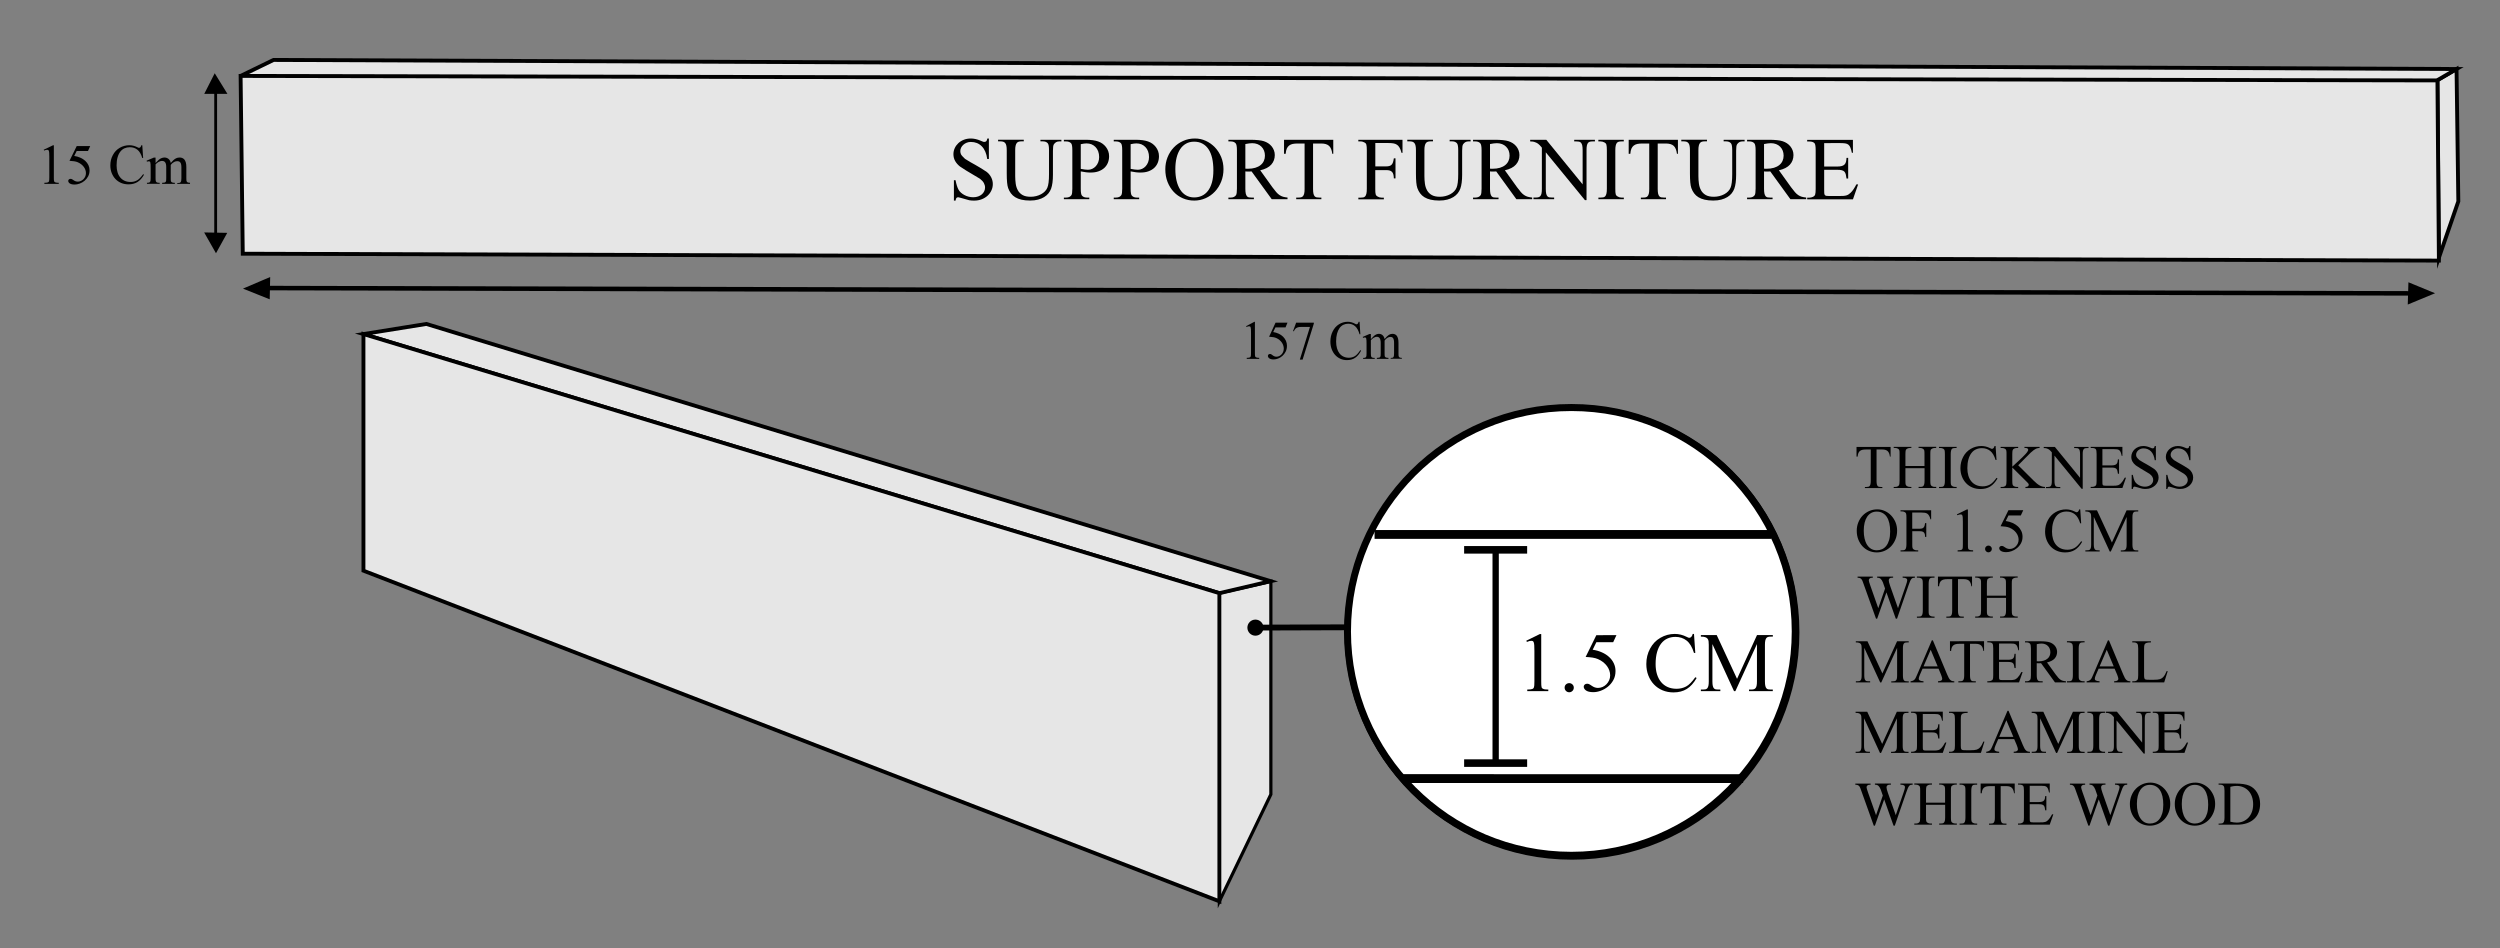 <?xml version="1.0" encoding="utf-8"?>
<!-- Generator: Adobe Illustrator 26.5.0, SVG Export Plug-In . SVG Version: 6.00 Build 0)  -->
<svg version="1.1" xmlns="http://www.w3.org/2000/svg" xmlns:xlink="http://www.w3.org/1999/xlink" x="0px" y="0px"
	 viewBox="0 0 6677 2533" style="enable-background:new 0 0 6677 2533;" xml:space="preserve">
<rect x="0" y="0" width="6677" height="2533" fill="#808080" stroke="none"/>
<style type="text/css">
	.st0{fill:#E6E6E6;stroke:#000000;stroke-width:10.361;stroke-miterlimit:10;}
	.st1{fill:#E6E6E6;stroke:#000000;stroke-width:18.754;stroke-miterlimit:10;}
	.st2{fill:#FFFFFF;}
	.st3{fill:none;stroke:#000000;stroke-width:23.566;stroke-miterlimit:10;}
	.st4{fill:none;stroke:#000000;stroke-width:16.833;stroke-miterlimit:10;}
	.st5{fill:none;stroke:#000000;stroke-width:20.199;stroke-miterlimit:10;}
	.st6{fill:none;stroke:#000000;stroke-width:18.754;stroke-miterlimit:10;}
	.st7{fill:#F7F7F7;stroke:#000000;stroke-width:12.085;stroke-miterlimit:10;}
	.st8{stroke:#000000;stroke-width:8.321;stroke-miterlimit:10;}
	.st9{stroke:#000000;stroke-width:7.439;stroke-miterlimit:10;}
	.st10{fill:#F7F7F7;stroke:#000000;stroke-width:7.54;stroke-miterlimit:10;}
	.st11{fill:#E6E6E6;stroke:#000000;stroke-width:8.547;stroke-miterlimit:10;}
	.st12{fill:#F7F7F7;stroke:#000000;stroke-width:15.591;stroke-miterlimit:10;}
</style>
<g id="CIRCULOS-SELECCION4">
</g>
<g id="CLOSET">
	<g id="LATERAL-DERECHA">
	</g>
	<g id="BASE">
	</g>
	<g id="DIVISIONES-VERTICALES">
		<g id="DIVISION-VERTICAL-DERECHA">
		</g>
		<g id="DIVISION-CENTRAL">
		</g>
		<g id="DIVISION-VERTICAL-IZQUIERDA_00000085229740836627909760000005526871516412138418_">
		</g>
	</g>
	<g id="DIVISIONES-HORIZONTALES">
	</g>
	<g id="LATERAL-IZQUIERDA">
	</g>
	<g id="TECHO">
	</g>
	<g id="SOPORTES-COOK">
	</g>
</g>
<g id="TABLITAS-TRASERAS">
</g>
<g id="TRIPLEX_00000062169277959621118470000012963048032068378272_">
</g>
<g id="PUNTILLAS">
</g>
<g id="SOPORTE-MUEBLE">
	<g id="SOPORTE-MUEBLE_00000034058904051145523800000014492156964169087920_">
		<g>
			<polygon class="st0" points="6565.7,537.8 6514,687.8 6509.9,214.1 6560.9,184.3 			"/>
			<polyline class="st0" points="642.6,202.8 730.5,160.1 6560.9,184.3 6509.9,214.1 			"/>
			<polygon class="st0" points="6513.8,696 648.4,677.6 642.6,202.8 6509.9,214.8 			"/>
		</g>
		<g>
			<g>
				<path d="M2641.1,369.9v54.8h-4.4c-2-14.8-6.8-26.1-14.5-33.9c-7.7-7.8-17.5-11.7-29.3-11.7c-4.1,0-7.8,0.7-11.2,2.1
					c-3.4,1.4-6.3,3.2-8.9,5.5c-2.6,2.3-4.5,4.9-5.9,7.8c-1.4,2.9-2.1,5.9-2.1,9.1c0,2.9,0.6,5.7,1.7,8.3c1.2,2.6,4.8,6.7,10.8,12.3
					c10.1,6.4,19.1,11.7,27.1,15.9c7.4,4.1,17.5,10.2,30.2,18.5c5.5,4.2,9.7,9.2,12.6,14.9c2.9,5.8,4.4,11.8,4.4,18.1
					c0,5.9-1.2,11.6-3.7,16.9c-2.4,5.4-5.8,10-10.2,14.1c-4.4,4-9.6,7.2-15.8,9.6c-6.2,2.4-12.9,3.6-20.3,3.6c-4.7,0-9-0.3-12.9-1
					c-0.7-0.1-2.5-0.6-5.5-1.5c-3-0.9-6.1-1.8-9.5-2.7c-3.4-0.9-6.5-1.8-9.4-2.6c-2.9-0.8-4.6-1.2-5.1-1.2c-2,0-3.5,0.6-4.6,1.7
					c-1.1,1.2-2,3.6-2.5,7.3h-4.4v-54.5h4.4c2.1,11.2,4.8,19.7,8.2,25.7c1.6,2.8,3.8,5.4,6.5,7.8c2.7,2.4,5.8,4.5,9.3,6.3
					c3.4,1.8,7.1,3.2,11.1,4.2c4,1,8,1.5,12,1.5c4.9,0,9.3-0.7,13.2-2.1c3.9-1.4,7.2-3.3,10-5.7c2.7-2.4,4.8-5.1,6.3-8.3
					c1.5-3.1,2.2-6.5,2.2-10c0-4-1.1-7.9-3.2-11.9c-2.2-4-5.8-7.9-10.9-11.7c-5-3-10.9-6.6-17.8-10.6c-13.2-7.6-24.8-14.8-35.1-21.8
					c-5.7-4.5-10-9.5-13-14.9c-3-5.4-4.5-11.4-4.5-18.1c0-5.6,1.2-10.9,3.5-16c2.3-5.1,5.6-9.5,9.7-13.4c4.1-3.8,9-6.9,14.8-9.1
					c5.7-2.2,11.9-3.3,18.5-3.3c8.4,0,17.3,2,26.7,6.1c2.2,0.9,4.1,1.7,5.6,2.3c1.5,0.6,2.7,0.8,3.7,0.7c2.1,0,3.8-0.6,5.1-1.7
					c1.3-1.2,2.3-3.6,3-7.3H2641.1z"/>
				<path d="M2778.8,377.7v-4.4h56v4.4h-5.9c-6.1,0-10.8,2.6-14.3,7.9c-1.6,2.3-2.4,8-2.4,16.9v64.2c0,15.6-1.6,28-4.9,37.2
					c-1.6,4.4-4,8.6-7,12.4c-3,3.8-6.9,7.2-11.5,10c-4.7,2.9-10.1,5.1-16.3,6.8c-6.2,1.7-13.4,2.5-21.4,2.5
					c-8.7,0-16.4-0.8-22.9-2.3c-6.5-1.5-12.1-3.7-16.8-6.6c-4.7-2.9-8.5-6.4-11.5-10.5c-3-4.1-5.5-8.7-7.3-13.8
					c-2.6-7.1-3.8-20.1-3.8-39.1v-62c0-4.9-0.3-8.9-1-12c-0.6-3.1-1.7-5.5-3.1-7.2c-1.4-1.7-3.2-2.9-5.3-3.6c-2.2-0.6-4.7-1-7.6-1
					h-6.1v-4.4h68.6v4.4h-6.1c-2.8,0-5.2,0.3-7.3,0.9c-2.1,0.6-3.8,1.7-5.2,3.4c-1.4,1.7-2.5,4.1-3.2,7.2c-0.8,3.1-1.1,7.2-1.1,12.3
					v69.1c0,7,0.5,13.8,1.4,20.4c0.9,6.6,2.9,12.5,5.8,17.7c2.9,5.2,7.1,9.3,12.5,12.4c5.4,3.1,12.6,4.6,21.6,4.6
					c5.1,0,10.1-0.6,14.8-1.8c4.8-1.2,9.1-2.9,13-5c3.9-2.1,7.3-4.6,10.2-7.6c2.9-3,5.1-6.2,6.5-9.7c3-6.9,4.5-18.9,4.5-36v-64.2
					c0-9.8-1.1-15.9-3.3-18.5c-3-3.5-7.5-5.2-13.4-5.2H2778.8z"/>
				<path d="M2886.5,457.8v46.1c0,10.1,1.1,16.4,3.3,18.7c3,3.4,7.5,5.1,13.4,5.1h6.1v4.4h-67.9v-4.4h5.9c6.6,0,11.4-2.2,14.3-6.5
					c1.6-2.6,2.4-8.3,2.4-17.3V401.4c0-9.9-1-16.1-3.1-18.5c-3.1-3.5-7.7-5.2-13.6-5.2h-5.9v-4.4h58.1c14,0,25.1,1.5,33.5,4.5
					c4.1,1.4,7.9,3.3,11.4,5.8c3.5,2.5,6.6,5.5,9.3,8.9c2.6,3.4,4.7,7.2,6.2,11.3c1.5,4.1,2.3,8.6,2.3,13.4c0,6.4-1.1,12.3-3.3,17.6
					c-2.2,5.4-5.4,9.9-9.6,13.8c-4.2,3.8-9.3,6.8-15.4,9c-6.1,2.2-13,3.2-20.8,3.2C2905.7,461,2896.8,459.9,2886.5,457.8z
					 M2886.5,451c4.2,0.8,7.9,1.4,11,1.8c3.1,0.4,5.9,0.6,8.2,0.6c4.1,0,7.9-0.8,11.5-2.5c3.6-1.7,6.8-4,9.5-7
					c2.7-3,4.9-6.5,6.5-10.7c1.6-4.2,2.4-8.7,2.4-13.6c0-5.8-0.9-11-2.6-15.5c-1.7-4.5-4.1-8.4-7.2-11.5c-3-3.1-6.6-5.5-10.6-7.2
					c-4.1-1.6-8.5-2.4-13.3-2.4c-4,0-9.1,0.7-15.4,2.1V451z"/>
				<path d="M3019.7,457.8v46.1c0,10.1,1.1,16.4,3.3,18.7c3,3.4,7.5,5.1,13.4,5.1h6.1v4.4h-67.9v-4.4h5.9c6.6,0,11.4-2.2,14.3-6.5
					c1.6-2.6,2.4-8.3,2.4-17.3V401.4c0-9.9-1-16.1-3.1-18.5c-3.1-3.5-7.7-5.2-13.6-5.2h-5.9v-4.4h58.1c14,0,25.1,1.5,33.5,4.5
					c4.1,1.4,7.9,3.3,11.4,5.8c3.5,2.5,6.6,5.5,9.3,8.9c2.6,3.4,4.7,7.2,6.2,11.3c1.5,4.1,2.3,8.6,2.3,13.4c0,6.4-1.1,12.3-3.3,17.6
					c-2.2,5.4-5.4,9.9-9.6,13.8c-4.2,3.8-9.3,6.8-15.4,9c-6.1,2.2-13,3.2-20.8,3.2C3038.9,461,3030,459.9,3019.7,457.8z M3019.7,451
					c4.2,0.8,7.9,1.4,11,1.8c3.1,0.4,5.9,0.6,8.2,0.6c4.1,0,7.9-0.8,11.5-2.5c3.6-1.7,6.8-4,9.5-7c2.7-3,4.9-6.5,6.5-10.7
					c1.6-4.2,2.4-8.7,2.4-13.6c0-5.8-0.9-11-2.6-15.5c-1.7-4.5-4.1-8.4-7.2-11.5c-3-3.1-6.6-5.5-10.6-7.2c-4.1-1.6-8.5-2.4-13.3-2.4
					c-4,0-9.1,0.7-15.4,2.1V451z"/>
				<path d="M3191.5,369.9c10.1,0,19.8,2.1,29,6.3c9.2,4.2,17.3,10,24.3,17.3s12.5,16,16.7,25.9c4.1,10,6.2,20.7,6.2,32.4
					c0,12-2.1,23.1-6.2,33.3c-4.1,10.2-9.7,19.1-16.8,26.6c-7,7.5-15.3,13.4-24.8,17.6c-9.5,4.2-19.6,6.4-30.3,6.4
					c-10.8,0-20.9-2-30.4-6.1s-17.6-9.8-24.5-17.2c-6.9-7.4-12.4-16.2-16.4-26.4c-4-10.2-6-21.5-6-33.9c0-11.4,2-22.1,6-32.1
					c4-10,9.5-18.7,16.6-26.1c7-7.4,15.4-13.2,25.1-17.5C3169.6,372,3180.1,369.9,3191.5,369.9z M3189.2,378.4
					c-8,0-15.2,1.7-21.4,5.2c-6.2,3.4-11.5,8.3-15.7,14.7c-4.2,6.3-7.5,14-9.7,23c-2.2,9-3.3,19.2-3.3,30.5
					c0,11.2,1.1,21.4,3.2,30.6c2.2,9.3,5.4,17.2,9.6,23.9c4.2,6.7,9.5,11.9,15.8,15.5s13.5,5.5,21.6,5.5c7.3,0,14.1-1.4,20.3-4.2
					c6.2-2.8,11.7-7.1,16.3-13c4.7-5.9,8.3-13.4,10.9-22.5c2.6-9.1,3.9-20,3.9-32.7c0-12-1.1-22.7-3.2-32.2
					c-2.2-9.5-5.4-17.5-9.8-24.1c-4.4-6.6-9.8-11.6-16.2-15C3205.2,380.1,3197.7,378.4,3189.2,378.4z"/>
				<path d="M3438.7,532h-42.2l-53.8-74.2c-2,0.1-3.8,0.2-5.3,0.3c-1.6,0.1-3,0.1-4.3,0.1c-1,0-2.2,0-3.3-0.1
					c-1.2-0.1-2.4-0.1-3.7-0.3v46.1c0,5.6,0.4,10,1.1,13.2c0.8,3.2,1.9,5.6,3.3,7.2c1.5,1.6,3.2,2.5,5.2,2.9c2,0.3,4.3,0.5,6.9,0.5
					h6.3v4.4h-68.1v-4.4h6.1c6.5,0,11.3-2.2,14.3-6.5c1.6-2.6,2.4-8.3,2.4-17.3V401.4c0-9.8-1.1-15.9-3.3-18.5
					c-3-3.5-7.5-5.2-13.4-5.2h-6.1v-4.4h57.8c8.5,0,15.8,0.3,22,1c6.2,0.6,11.2,1.6,15.2,2.9c4,1.3,7.7,3.1,11.2,5.3
					c3.5,2.3,6.5,5,9.2,8.2c2.6,3.2,4.7,6.8,6.2,10.7c1.5,4,2.3,8.2,2.3,12.7c0,9.9-3.1,18.4-9.4,25.5c-6.3,7.1-16.1,12.2-29.5,15.2
					l32.6,45.4c3.8,5.2,7.2,9.5,10.2,12.9c3,3.4,5.9,6.1,8.9,8c3,2,6.1,3.4,9.4,4.4c3.3,0.9,7.2,1.6,11.8,2.1V532z M3326.1,450.5
					c1.5,0,2.8,0,3.9,0.1c1.1,0.1,2,0.1,2.7,0.1c7.6,0,14.2-0.9,19.9-2.6c5.7-1.7,10.5-4.2,14.3-7.3c3.8-3.1,6.7-6.8,8.6-11.1
					c1.9-4.2,2.9-8.9,2.9-13.9c0-4.9-0.8-9.4-2.4-13.5c-1.6-4.1-4-7.7-7-10.6c-3-3-6.6-5.3-10.8-6.9c-4.2-1.6-8.8-2.4-13.8-2.4
					c-4.8,0-10.9,0.8-18.3,2.3V450.5z"/>
				<path d="M3560.9,373.3v37.4h-2.6c-1.3-10-4.2-17.1-8.8-21.2c-4.6-4.1-11.4-6.2-20.3-6.2h-22.3v121.3c0,5.4,0.4,9.6,1.1,12.7
					c0.8,3.1,1.8,5.4,3.2,6.9c1.4,1.5,3.1,2.5,5.2,2.9c2.1,0.4,4.5,0.6,7.3,0.6h5.4v4.4h-67.2v-4.4h5.6c2.8,0,5.2-0.2,7.3-0.7
					c2.1-0.5,3.8-1.5,5.2-3.1c1.4-1.6,2.5-3.9,3.2-6.9c0.8-3,1.1-7.2,1.1-12.4V383.3h-19c-4.8,0-9,0.4-12.7,1.1
					c-3.7,0.8-6.8,2.2-9.5,4.2c-2.7,2-4.8,4.8-6.4,8.4c-1.6,3.6-2.5,8.1-2.9,13.7h-4.4v-37.4H3560.9z"/>
				<path d="M3673.2,382.1v62.3h28.8c3.4,0,6.3-0.3,8.6-1c2.4-0.6,4.4-1.8,6-3.4c1.6-1.6,2.9-3.8,3.8-6.6c0.9-2.8,1.7-6.3,2.3-10.6
					h4.4v53.6h-4.4c-0.1-4-0.5-7.3-1.2-10.1c-0.7-2.8-1.8-5.1-3.4-6.9c-1.6-1.8-3.7-3.1-6.3-3.9c-2.6-0.8-5.9-1.2-9.9-1.2h-28.8
					v49.8c0,3.7,0.1,6.7,0.2,9.1c0.1,2.3,0.4,4.2,0.9,5.8c0.5,1.5,1.1,2.7,2,3.6c0.9,0.9,2,1.7,3.4,2.5c3.3,1.9,6.8,2.8,10.6,2.8
					h5.8v4.4h-68.1v-4.4h5.6c2.8,0,5.3-0.2,7.4-0.6c2.2-0.4,3.9-1.4,5.3-3c1.4-1.6,2.5-4,3.2-7.2c0.8-3.2,1.1-7.5,1.1-13V401.4
					c0-3.6-0.1-6.6-0.3-9c-0.2-2.4-0.5-4.3-0.9-5.8c-0.4-1.5-1-2.7-1.8-3.7c-0.8-0.9-1.9-1.7-3.3-2.4c-1.7-0.9-3.5-1.6-5.2-2.1
					c-1.7-0.5-3.6-0.7-5.6-0.7h-5.6v-4.4h118v34.9h-2.6c-1.5-5.7-3.2-10.3-5.2-13.7c-1.9-3.4-4.3-6.1-7-7.9c-2.7-1.9-6-3.1-9.7-3.7
					c-3.7-0.6-8.2-0.9-13.4-0.9H3673.2z"/>
				<path d="M3871.7,377.7v-4.4h56v4.4h-5.9c-6.1,0-10.8,2.6-14.3,7.9c-1.6,2.3-2.4,8-2.4,16.9v64.2c0,15.6-1.6,28-4.9,37.2
					c-1.6,4.4-4,8.6-7,12.4c-3,3.8-6.9,7.2-11.5,10c-4.7,2.9-10.1,5.1-16.3,6.8c-6.2,1.7-13.4,2.5-21.4,2.5
					c-8.7,0-16.4-0.8-22.9-2.3c-6.5-1.5-12.1-3.7-16.8-6.6c-4.7-2.9-8.5-6.4-11.5-10.5c-3-4.1-5.5-8.7-7.3-13.8
					c-2.6-7.1-3.8-20.1-3.8-39.1v-62c0-4.9-0.3-8.9-1-12c-0.6-3.1-1.7-5.5-3.1-7.2c-1.4-1.7-3.2-2.9-5.3-3.6c-2.2-0.6-4.7-1-7.6-1
					h-6.1v-4.4h68.6v4.4h-6.1c-2.8,0-5.2,0.3-7.3,0.9c-2.1,0.6-3.8,1.7-5.2,3.4c-1.4,1.7-2.5,4.1-3.2,7.2c-0.8,3.1-1.1,7.2-1.1,12.3
					v69.1c0,7,0.5,13.8,1.4,20.4c0.9,6.6,2.9,12.5,5.8,17.7c2.9,5.2,7.1,9.3,12.5,12.4c5.4,3.1,12.6,4.6,21.6,4.6
					c5.1,0,10.1-0.6,14.8-1.8c4.8-1.2,9.1-2.9,13-5c3.9-2.1,7.3-4.6,10.2-7.6c2.9-3,5.1-6.2,6.5-9.7c3-6.9,4.5-18.9,4.5-36v-64.2
					c0-9.8-1.1-15.9-3.3-18.5c-3-3.5-7.5-5.2-13.4-5.2H3871.7z"/>
				<path d="M4092.1,532h-42.2l-53.8-74.2c-2,0.1-3.8,0.2-5.3,0.3c-1.6,0.1-3,0.1-4.3,0.1c-1,0-2.2,0-3.3-0.1
					c-1.2-0.1-2.4-0.1-3.7-0.3v46.1c0,5.6,0.4,10,1.1,13.2c0.8,3.2,1.9,5.6,3.3,7.2c1.5,1.6,3.2,2.5,5.2,2.9c2,0.3,4.3,0.5,6.9,0.5
					h6.3v4.4h-68.1v-4.4h6.1c6.5,0,11.3-2.2,14.3-6.5c1.6-2.6,2.4-8.3,2.4-17.3V401.4c0-9.8-1.1-15.9-3.3-18.5
					c-3-3.5-7.5-5.2-13.4-5.2h-6.1v-4.4h57.8c8.5,0,15.8,0.3,22,1c6.2,0.6,11.2,1.6,15.2,2.9c4,1.3,7.7,3.1,11.2,5.3
					c3.5,2.3,6.5,5,9.2,8.2c2.6,3.2,4.7,6.8,6.2,10.7c1.5,4,2.3,8.2,2.3,12.7c0,9.9-3.1,18.4-9.4,25.5c-6.3,7.1-16.1,12.2-29.5,15.2
					l32.6,45.4c3.8,5.2,7.2,9.5,10.2,12.9c3,3.4,5.9,6.1,8.9,8c3,2,6.1,3.4,9.4,4.4c3.3,0.9,7.2,1.6,11.8,2.1V532z M3979.5,450.5
					c1.5,0,2.8,0,3.9,0.1c1.1,0.1,2,0.1,2.7,0.1c7.6,0,14.2-0.9,19.9-2.6c5.7-1.7,10.5-4.2,14.3-7.3c3.8-3.1,6.7-6.8,8.6-11.1
					c1.9-4.2,2.9-8.9,2.9-13.9c0-4.9-0.8-9.4-2.4-13.5c-1.6-4.1-4-7.7-7-10.6c-3-3-6.6-5.3-10.8-6.9c-4.2-1.6-8.8-2.4-13.8-2.4
					c-4.8,0-10.9,0.8-18.3,2.3V450.5z"/>
				<path d="M4086.9,373.3h42.9l97.1,119.1v-91.5c0-5.4-0.4-9.6-1.1-12.7c-0.8-3.1-1.9-5.5-3.3-7c-1.5-1.5-3.2-2.5-5.3-2.9
					c-2.1-0.4-4.5-0.6-7.2-0.6h-5.6v-4.4h55.3v4.4h-5.8c-2.8,0-5.2,0.2-7.3,0.7c-2.1,0.5-3.8,1.5-5.2,3.1c-1.4,1.6-2.4,4-3.1,7
					c-0.7,3-1,7.2-1,12.4v133.7h-4.2l-104.6-127.8v97.8c0,5.5,0.4,9.7,1.1,12.8c0.8,3.1,1.8,5.4,3.2,6.9c1.4,1.5,3.1,2.4,5.2,2.8
					c2.1,0.3,4.5,0.5,7.2,0.5h5.6v4.4h-55.2v-4.4h5.6c2.8,0,5.2-0.2,7.3-0.7c2.1-0.5,3.9-1.5,5.3-3.1c1.5-1.6,2.5-3.9,3.2-6.9
					c0.7-3,1-7.2,1-12.4V394.3c-2.3-2.8-4.3-5-5.8-6.6c-1.6-1.6-3.1-3-4.5-4c-1.4-1-2.9-1.9-4.5-2.6c-1.6-0.7-3.7-1.5-6.1-2.3
					c-2.3-0.7-5.8-1-10.3-1V373.3z"/>
				<path d="M4336.9,527.7v4.4H4269v-4.4h5.6c2.8,0,5.3-0.2,7.4-0.6c2.2-0.4,3.9-1.4,5.3-3c1.4-1.6,2.5-4,3.2-7.2
					c0.8-3.2,1.1-7.5,1.1-13V401.4c0-3.6-0.1-6.6-0.3-9c-0.2-2.4-0.5-4.3-0.9-5.8c-0.4-1.5-1-2.7-1.8-3.6c-0.8-0.9-1.9-1.7-3.3-2.5
					c-3.5-1.9-7.1-2.8-10.8-2.8h-5.6v-4.4h67.9v4.4h-5.6c-2.8,0-5.3,0.2-7.4,0.7c-2.2,0.5-3.9,1.5-5.3,3.1s-2.5,4-3.2,7.2
					c-0.8,3.2-1.1,7.5-1.1,12.8v102.5c0,3.7,0.1,6.7,0.2,9.1c0.1,2.3,0.4,4.2,0.9,5.8c0.5,1.5,1.1,2.7,2,3.6s2,1.7,3.4,2.5
					c3.3,1.9,6.8,2.8,10.6,2.8H4336.9z"/>
				<path d="M4481.4,373.3v37.4h-2.6c-1.3-10-4.2-17.1-8.8-21.2c-4.6-4.1-11.4-6.2-20.3-6.2h-22.3v121.3c0,5.4,0.4,9.6,1.1,12.7
					c0.8,3.1,1.8,5.4,3.2,6.9c1.4,1.5,3.1,2.5,5.2,2.9c2.1,0.4,4.5,0.6,7.3,0.6h5.4v4.4h-67.2v-4.4h5.6c2.8,0,5.2-0.2,7.3-0.7
					c2.1-0.5,3.8-1.5,5.2-3.1c1.4-1.6,2.5-3.9,3.2-6.9c0.8-3,1.1-7.2,1.1-12.4V383.3h-19c-4.8,0-9,0.4-12.7,1.1
					c-3.7,0.8-6.8,2.2-9.5,4.2c-2.7,2-4.8,4.8-6.4,8.4c-1.6,3.6-2.5,8.1-2.9,13.7h-4.4v-37.4H4481.4z"/>
				<path d="M4603.5,377.7v-4.4h56v4.4h-5.9c-6.1,0-10.8,2.6-14.3,7.9c-1.6,2.3-2.4,8-2.4,16.9v64.2c0,15.6-1.6,28-4.9,37.2
					c-1.6,4.4-4,8.6-7,12.4c-3,3.8-6.9,7.2-11.5,10c-4.7,2.9-10.1,5.1-16.3,6.8c-6.2,1.7-13.4,2.5-21.4,2.5
					c-8.7,0-16.4-0.8-22.9-2.3c-6.5-1.5-12.1-3.7-16.8-6.6c-4.7-2.9-8.5-6.4-11.5-10.5c-3-4.1-5.5-8.7-7.3-13.8
					c-2.6-7.1-3.8-20.1-3.8-39.1v-62c0-4.9-0.3-8.9-1-12c-0.6-3.1-1.7-5.5-3.1-7.2c-1.4-1.7-3.2-2.9-5.3-3.6c-2.2-0.6-4.7-1-7.6-1
					h-6.1v-4.4h68.6v4.4h-6.1c-2.8,0-5.2,0.3-7.3,0.9c-2.1,0.6-3.8,1.7-5.2,3.4c-1.4,1.7-2.5,4.1-3.2,7.2c-0.8,3.1-1.1,7.2-1.1,12.3
					v69.1c0,7,0.5,13.8,1.4,20.4c0.9,6.6,2.9,12.5,5.8,17.7c2.9,5.2,7.1,9.3,12.5,12.4c5.4,3.1,12.6,4.6,21.6,4.6
					c5.1,0,10.1-0.6,14.8-1.8c4.8-1.2,9.1-2.9,13-5c3.9-2.1,7.3-4.6,10.2-7.6c2.9-3,5.1-6.2,6.5-9.7c3-6.9,4.5-18.9,4.5-36v-64.2
					c0-9.8-1.1-15.9-3.3-18.5c-3-3.5-7.5-5.2-13.4-5.2H4603.5z"/>
				<path d="M4824,532h-42.2l-53.8-74.2c-2,0.1-3.8,0.2-5.3,0.3c-1.6,0.1-3,0.1-4.3,0.1c-1,0-2.2,0-3.3-0.1
					c-1.2-0.1-2.4-0.1-3.7-0.3v46.1c0,5.6,0.4,10,1.1,13.2c0.8,3.2,1.9,5.6,3.3,7.2c1.5,1.6,3.2,2.5,5.2,2.9c2,0.3,4.3,0.5,6.9,0.5
					h6.3v4.4h-68.1v-4.4h6.1c6.5,0,11.3-2.2,14.3-6.5c1.6-2.6,2.4-8.3,2.4-17.3V401.4c0-9.8-1.1-15.9-3.3-18.5
					c-3-3.5-7.5-5.2-13.4-5.2h-6.1v-4.4h57.8c8.5,0,15.8,0.3,22,1c6.2,0.6,11.2,1.6,15.2,2.9c4,1.3,7.7,3.1,11.2,5.3
					c3.5,2.3,6.5,5,9.2,8.2c2.6,3.2,4.7,6.8,6.2,10.7c1.5,4,2.3,8.2,2.3,12.7c0,9.9-3.1,18.4-9.4,25.5c-6.3,7.1-16.1,12.2-29.5,15.2
					l32.6,45.4c3.8,5.2,7.2,9.5,10.2,12.9c3,3.4,5.9,6.1,8.9,8c3,2,6.1,3.4,9.4,4.4c3.3,0.9,7.2,1.6,11.8,2.1V532z M4711.4,450.5
					c1.5,0,2.8,0,3.9,0.1c1.1,0.1,2,0.1,2.7,0.1c7.6,0,14.2-0.9,19.9-2.6c5.7-1.7,10.5-4.2,14.3-7.3c3.8-3.1,6.7-6.8,8.6-11.1
					c1.9-4.2,2.9-8.9,2.9-13.9c0-4.9-0.8-9.4-2.4-13.5c-1.6-4.1-4-7.7-7-10.6c-3-3-6.6-5.3-10.8-6.9c-4.2-1.6-8.8-2.4-13.8-2.4
					c-4.8,0-10.9,0.8-18.3,2.3V450.5z"/>
				<path d="M4872,382.1v62.7h34.7c5.1,0,9.3-0.5,12.4-1.4c3.1-0.9,5.6-2.3,7.4-4.2c1.8-1.9,3.1-4.2,3.8-7.2
					c0.7-2.9,1.2-6.3,1.4-10.3h4.4v55.2h-4.4c-0.6-4.5-1.3-8.3-2-11.3c-0.8-3-2-5.4-3.7-7.2c-1.7-1.8-4-3.1-7.1-3.8
					c-3-0.8-7.1-1.1-12.2-1.1H4872v52.4c0,4,0.1,7.1,0.2,9.4c0.1,2.3,0.6,4.1,1.4,5.3c0.8,1.2,2.1,2,3.8,2.4
					c1.7,0.3,4.3,0.5,7.7,0.5h26.9c4.5,0,8.4-0.1,11.5-0.3c3.1-0.2,5.8-0.7,8.1-1.4c2.3-0.7,4.3-1.7,6-2.9c1.7-1.2,3.6-2.8,5.6-4.6
					c4.7-4.5,9.6-11.8,14.8-21.8h4.7l-13.8,39.8h-122.2v-4.4h5.6c1.5,0,3.1-0.2,4.7-0.5c1.6-0.3,3.2-0.8,4.6-1.5
					c1.5-0.6,2.8-1.5,3.9-2.5c1.2-1,2-2.3,2.4-3.7c0.9-2.6,1.4-7.7,1.4-15.4v-103c0-10.1-1-16.4-3-18.7c-2.8-3.1-7.5-4.7-14.1-4.7
					h-5.6v-4.4h122.2v34.7h-2.8c-1.2-5.7-2.4-10.3-3.8-13.7c-1.3-3.4-3.1-6.1-5.3-7.9c-2.2-1.9-5-3.1-8.5-3.6
					c-3.4-0.5-7.8-0.8-13.2-0.8H4872z"/>
			</g>
		</g>
	</g>
	<g id="SELECTOR-ELEMENTOS-MADERA-SUB">
		<circle class="st1" cx="4198.5" cy="1688.7" r="598"/>
		<ellipse class="st2" cx="4195.8" cy="1687.6" rx="604.2" ry="599.6"/>
		<line class="st3" x1="3671.2" y1="1427.4" x2="4731.3" y2="1427.4"/>
		<line class="st3" x1="4655.5" y1="2079.5" x2="3747.7" y2="2079.4"/>
		<line class="st4" x1="3994.6" y1="1468.5" x2="3994.6" y2="2038.3"/>
		<line class="st5" x1="4078.7" y1="1468.5" x2="3910.4" y2="1468.5"/>
		<line class="st5" x1="4078.7" y1="2038.1" x2="3910.4" y2="2038.1"/>
		<g>
			<path d="M4076.4,1711.2l36.3-17.8h3.6v126.1c0,4.4,0.1,7.8,0.2,10.3c0.1,2.5,0.4,4.4,0.8,5.7c0.4,1.3,1,2.2,1.6,2.8
				c0.7,0.5,1.6,1.1,2.8,1.6c2.2,1.2,6.7,1.8,13.5,1.8v4.1h-56.2v-4.1c3.6,0,6.5-0.2,8.7-0.5c2.2-0.3,3.9-0.7,5.1-1.2
				c1.2-0.5,2.1-1.1,2.7-1.9c0.6-0.8,1.1-1.6,1.4-2.5c0.8-1.6,1.2-7,1.2-16.1v-80.8c0-6.4-0.1-11.4-0.4-15c-0.3-3.7-0.7-6.4-1.4-8.1
				c-0.7-1.8-1.5-2.9-2.6-3.4c-1.1-0.5-2.5-0.7-4.3-0.7c-3.1,0-6.9,1-11.3,3L4076.4,1711.2z"/>
			<path d="M4191.1,1824.5c3.3,0,6.1,1.2,8.6,3.5c2.4,2.4,3.6,5.2,3.6,8.6c0,3.4-1.2,6.3-3.6,8.7c-2.4,2.4-5.3,3.6-8.6,3.6
				c-3.4,0-6.3-1.2-8.7-3.6c-2.4-2.4-3.6-5.3-3.6-8.7c0-3.5,1.2-6.4,3.6-8.7C4184.8,1825.7,4187.7,1824.5,4191.1,1824.5z"/>
			<path d="M4317.2,1696.4l-8.7,18.8h-44.9l-9.9,20.1c8.9,1.3,17.1,3.6,24.6,7c7.5,3.3,14,7.5,19.3,12.4c5.4,4.9,9.6,10.6,12.6,17
				c3,6.4,4.5,13.3,4.5,20.6c0,9.1-1.9,17.1-5.8,24.1c-3.8,7-8.7,12.8-14.6,17.6c-5.9,4.8-12.3,8.4-19.2,10.9
				c-6.9,2.5-13.4,3.7-19.6,3.7c-4.6,0-8.5-0.4-11.8-1.2c-3.2-0.8-5.9-1.9-7.9-3.4c-2-1.4-3.5-3-4.5-4.7c-1-1.7-1.5-3.5-1.5-5.3
				c0-2.1,0.8-3.9,2.5-5.5c1.6-1.6,3.8-2.4,6.4-2.4c1,0,1.9,0.1,2.6,0.2c0.8,0.1,1.6,0.4,2.4,0.7c0.8,0.4,1.8,0.9,3,1.6
				c1.2,0.7,2.6,1.7,4.4,2.9c2.7,2,5.5,3.4,8.3,4.4c2.8,0.9,5.6,1.4,8.5,1.4c4.3,0,8.4-0.9,12.3-2.6c3.9-1.8,7.3-4.1,10.3-7.2
				c3-3,5.3-6.6,7.2-10.6c1.8-4.1,2.7-8.4,2.7-13.2c0-4.5-0.8-8.9-2.3-13.2c-1.5-4.3-3.7-8.3-6.6-12.1c-2.9-3.8-6.3-7.2-10.3-10.3
				c-4-3.1-8.5-5.7-13.6-7.9c-4.1-1.8-8.8-3-14.2-3.9c-5.4-0.8-11.6-1.4-18.5-1.7l28.6-58.2H4317.2z"/>
			<path d="M4524.3,1693.1l3.5,50.8h-3.5c-4.6-15.2-11.1-26.2-19.5-32.9c-8.4-6.7-18.5-10-30.3-10c-7.7,0-14.7,1.5-21.2,4.4
				c-6.5,2.9-12,7.4-16.7,13.4c-4.7,6-8.3,13.6-10.9,22.7c-2.6,9.1-3.9,19.8-3.9,32.2c0,10,1.2,19,3.7,27.1
				c2.5,8.1,6.1,15,10.9,20.8c4.8,5.8,10.6,10.2,17.5,13.3c6.9,3.1,14.9,4.7,23.8,4.7c9.4,0,18-2.1,25.7-6.2
				c7.3-3.8,15.5-12.1,24.5-24.7l3.5,2.1c-7.6,13.3-16.3,23-26.2,29.2c-9.9,6.2-21.8,9.3-35.6,9.3c-10.6,0-20.4-1.9-29.3-5.6
				c-8.9-3.7-16.5-9-22.9-15.7c-6.4-6.7-11.4-14.7-15-24c-3.6-9.3-5.4-19.4-5.4-30.5c0-15,3.3-28.7,10-41.1
				c6.6-12.5,15.7-22.1,27.5-28.9c11.8-6.9,24.7-10.4,38.5-10.4c10.9,0,21.5,2.6,31.9,7.9c3.1,1.6,5.3,2.5,6.6,2.5c2.4,0,4.4-1,6-3
				c1.6-2,2.7-4.4,3.4-7.4H4524.3z"/>
			<path d="M4631.2,1845.9l-57.7-125.7v99.8c0,5.2,0.4,9.2,1.1,12.1c0.7,2.9,1.8,5.1,3.1,6.5c1.4,1.4,3,2.3,5,2.6
				c2,0.3,4.2,0.5,6.7,0.5h5.3v4.1h-52v-4.1h5.3c2.6,0,4.9-0.2,6.9-0.6c2-0.4,3.6-1.3,4.9-2.8c1.3-1.5,2.3-3.7,3-6.6
				c0.7-2.9,1-6.8,1-11.8v-97.7c0-3.5-0.2-6.6-0.5-9.3c-0.3-2.7-1.2-5-2.5-6.8c-1.4-1.9-3.5-3.3-6.3-4.3c-2.8-1-6.7-1.5-11.8-1.5
				v-4.1h42.3l54.3,116.9l53.3-116.9h42.3v4.1h-5.1c-2.7,0-5.1,0.2-7.1,0.7c-2,0.4-3.6,1.4-4.9,2.9c-1.3,1.5-2.3,3.7-3,6.6
				c-0.7,2.9-1,6.8-1,11.8v97.7c0,5.2,0.4,9.2,1.1,12.1c0.7,2.9,1.8,5.1,3.1,6.5c1.4,1.4,3,2.3,5,2.6c2,0.3,4.2,0.5,6.7,0.5h5.1v4.1
				h-63.5v-4.1h5.3c2.6,0,4.9-0.2,6.9-0.7c2-0.4,3.6-1.4,5-2.9c1.4-1.5,2.4-3.6,3-6.5c0.7-2.9,1-6.7,1-11.7v-99.8l-57.6,125.7
				H4631.2z"/>
		</g>
		<circle class="st6" cx="4196.8" cy="1686.4" r="598"/>
	</g>
	<g>
		<g>
			<path d="M5049.4,1193.6v25.9h-1.8c-0.9-6.9-2.9-11.8-6.1-14.7c-3.2-2.9-7.9-4.3-14.1-4.3h-15.5v84.1c0,3.7,0.3,6.6,0.8,8.8
				c0.5,2.1,1.3,3.7,2.2,4.8c1,1,2.2,1.7,3.6,2c1.5,0.3,3.1,0.4,5.1,0.4h3.8v3h-46.6v-3h3.9c1.9,0,3.6-0.2,5.1-0.5
				c1.5-0.3,2.7-1,3.6-2.1c1-1.1,1.7-2.7,2.2-4.8c0.5-2.1,0.8-5,0.8-8.6v-84.1h-13.2c-3.3,0-6.2,0.3-8.8,0.8
				c-2.5,0.5-4.7,1.5-6.6,2.9c-1.9,1.4-3.3,3.3-4.4,5.8c-1.1,2.5-1.8,5.6-2,9.5h-3v-25.9H5049.4z"/>
			<path d="M5088.8,1244.6h51.1v-31.5c0-2.6,0-4.7-0.1-6.4c-0.1-1.7-0.3-3-0.6-4.1c-0.3-1-0.8-1.9-1.4-2.5c-0.6-0.6-1.4-1.2-2.4-1.8
				c-2.3-1.3-4.7-1.9-7.4-1.9h-3.9v-3h47.1v3h-3.9c-1,0-2.2,0.1-3.3,0.4c-1.2,0.2-2.3,0.6-3.3,1.1c-1,0.5-1.9,1.1-2.7,1.8
				c-0.8,0.7-1.4,1.6-1.7,2.5c-0.6,1.7-0.8,5.3-0.8,10.8v70.9c0,2.6,0.1,4.7,0.2,6.3c0.1,1.6,0.3,2.9,0.6,4c0.3,1,0.7,1.9,1.3,2.5
				c0.6,0.6,1.3,1.2,2.3,1.8c2.3,1.3,4.8,1.9,7.5,1.9h3.9v3h-47.1v-3h3.9c1.9,0,3.5-0.1,5-0.4c1.5-0.3,2.7-1,3.8-2.1
				c1-1.1,1.8-2.7,2.4-5c0.5-2.2,0.8-5.2,0.8-9v-33.5h-51.1v33.5c0,2.6,0,4.7,0.1,6.3c0.1,1.6,0.3,2.9,0.6,4c0.3,1,0.8,1.9,1.4,2.5
				s1.4,1.2,2.4,1.8c2.3,1.3,4.7,1.9,7.4,1.9h4v3h-47.2v-3h4c4.4,0,7.7-1.3,9.8-4c1.3-1.6,1.9-5.8,1.9-12.5v-70.9
				c0-2.7,0-4.8-0.1-6.5c-0.1-1.7-0.3-3-0.6-4c-0.3-1-0.8-1.8-1.3-2.4c-0.6-0.6-1.3-1.2-2.3-1.8c-2.3-1.3-4.7-1.9-7.4-1.9h-4v-3
				h47.2v3h-4c-1,0-2,0.1-3.2,0.4c-1.2,0.2-2.3,0.6-3.3,1.1c-1,0.5-1.9,1.1-2.7,1.8c-0.8,0.7-1.4,1.6-1.7,2.5c-0.6,1.9-1,5.5-1,10.8
				V1244.6z"/>
			<path d="M5225.8,1300.5v3h-47.1v-3h3.9c1.9,0,3.6-0.1,5.1-0.4c1.5-0.3,2.7-1,3.7-2.1s1.7-2.7,2.2-5c0.5-2.2,0.8-5.2,0.8-9v-71
				c0-2.5-0.1-4.6-0.2-6.2c-0.1-1.7-0.3-3-0.6-4.1c-0.3-1-0.7-1.9-1.3-2.5c-0.6-0.6-1.3-1.2-2.3-1.8c-2.4-1.3-4.9-1.9-7.5-1.9h-3.9
				v-3h47.1v3h-3.9c-1.9,0-3.7,0.2-5.1,0.5c-1.5,0.3-2.7,1-3.7,2.1c-1,1.1-1.7,2.7-2.2,5c-0.5,2.2-0.8,5.2-0.8,8.9v71
				c0,2.6,0,4.7,0.1,6.3c0.1,1.6,0.3,2.9,0.6,4c0.3,1,0.8,1.9,1.4,2.5s1.4,1.2,2.4,1.8c2.3,1.3,4.7,1.9,7.4,1.9H5225.8z"/>
			<path d="M5329.8,1191.1l2.5,37.4h-2.5c-3.4-11.2-8.2-19.3-14.3-24.2c-6.2-4.9-13.6-7.4-22.3-7.4c-5.6,0-10.8,1.1-15.6,3.2
				c-4.8,2.1-8.9,5.4-12.3,9.9c-3.4,4.4-6.1,10-8,16.7c-1.9,6.7-2.9,14.6-2.9,23.7c0,7.3,0.9,14,2.7,20c1.8,6,4.5,11.1,8,15.3
				c3.5,4.2,7.8,7.5,12.9,9.8c5.1,2.3,10.9,3.4,17.5,3.4c6.9,0,13.2-1.5,18.9-4.6c5.4-2.8,11.4-8.9,18-18.1l2.5,1.6
				c-5.6,9.8-12,16.9-19.3,21.5c-7.3,4.6-16,6.8-26.2,6.8c-7.8,0-15-1.4-21.5-4.1c-6.5-2.7-12.2-6.6-16.9-11.6
				c-4.7-5-8.4-10.8-11.1-17.7c-2.7-6.8-4-14.3-4-22.4c0-11,2.5-21.1,7.4-30.2c4.8-9.2,11.6-16.3,20.2-21.3
				c8.7-5.1,18.1-7.6,28.3-7.6c8,0,15.8,1.9,23.5,5.8c2.3,1.2,3.9,1.8,4.8,1.8c1.8,0,3.2-0.7,4.4-2.2c1.2-1.5,2-3.3,2.5-5.4H5329.8z
				"/>
			<path d="M5390.2,1242.6l40.5,40.3c3.4,3.4,6.5,6.2,9.2,8.4c2.7,2.2,5.3,4,7.7,5.3c2.4,1.3,4.8,2.3,7.1,2.9c2.3,0.6,4.7,0.9,7.1,1
				v3h-52.3v-3c3.5,0,5.8-0.6,7-1.8c1.2-1.2,1.8-2.5,1.8-3.9c0-0.6,0-1.1-0.1-1.5c-0.1-0.4-0.3-0.9-0.7-1.5
				c-0.4-0.6-0.9-1.3-1.8-2.2c-0.8-0.9-1.9-2-3.3-3.4l-38-37.6v35.4c0,2.6,0.1,4.7,0.2,6.3c0.1,1.6,0.3,2.9,0.6,4
				c0.3,1,0.7,1.9,1.3,2.5s1.4,1.2,2.4,1.8c2.3,1.3,4.8,1.9,7.4,1.9h3.8v3h-46.8v-3h3.9c4.5,0,7.8-1.3,9.9-4
				c1.3-1.8,1.9-5.9,1.9-12.5v-71c0-2.4,0-4.5-0.1-6.1c-0.1-1.7-0.3-3-0.6-4.1c-0.3-1-0.8-1.9-1.3-2.6c-0.6-0.7-1.3-1.3-2.3-1.8
				c-2.6-1.3-5.1-1.9-7.5-1.9h-3.9v-3h46.8v3h-3.8c-2,0-4.1,0.4-6.4,1.3c-2.2,0.9-3.7,2.4-4.5,4.5c-0.6,1.8-1,5.3-1,10.6v33.6
				c0.1-0.1,0.6-0.6,1.6-1.5c1-0.9,2.1-2,3.4-3.1c1.2-1.1,2.5-2.3,3.6-3.4c1.2-1.1,2-1.9,2.5-2.3c5.9-5.4,10.8-10,14.9-13.9
				c4-3.9,7.3-7.2,9.7-9.9c2.4-2.7,4.2-5,5.2-6.8c1-1.8,1.6-3.3,1.6-4.5c0-1.3-0.6-2.4-1.7-3.3c-1.1-0.9-3.1-1.4-5.8-1.4h-2.5v-3
				h40.4v3c-1.5,0.1-2.9,0.2-4.4,0.4c-1.5,0.2-3.1,0.7-5,1.5c-1.8,0.8-3.9,2.1-6.2,3.8c-2.3,1.7-5.1,4-8.3,7c-0.6,0.6-2.3,2.2-5,5
				s-6.5,6.6-11.5,11.6L5390.2,1242.6z"/>
			<path d="M5458.3,1193.6h29.8l67.3,82.5v-63.4c0-3.7-0.3-6.7-0.8-8.8c-0.5-2.2-1.3-3.8-2.3-4.8c-1-1-2.2-1.7-3.7-2
				c-1.5-0.3-3.1-0.4-5-0.4h-3.9v-3h38.4v3h-4c-1.9,0-3.6,0.2-5.1,0.5c-1.5,0.3-2.7,1-3.6,2.2c-1,1.1-1.7,2.7-2.2,4.8
				c-0.5,2.1-0.7,5-0.7,8.6v92.7h-2.9l-72.5-88.6v67.8c0,3.8,0.3,6.8,0.8,8.9c0.5,2.1,1.3,3.7,2.2,4.8c1,1,2.2,1.7,3.6,1.9
				c1.5,0.2,3.1,0.4,5,0.4h3.9v3h-38.2v-3h3.9c1.9,0,3.6-0.2,5.1-0.5c1.5-0.3,2.7-1,3.7-2.1c1-1.1,1.8-2.7,2.2-4.8
				c0.5-2.1,0.7-5,0.7-8.6v-76.5c-1.6-1.9-3-3.5-4.1-4.6c-1.1-1.1-2.1-2.1-3.1-2.8c-1-0.7-2-1.3-3.1-1.8c-1.1-0.5-2.5-1-4.2-1.6
				c-1.6-0.5-4-0.7-7.1-0.7V1193.6z"/>
			<path d="M5615.1,1199.6v43.4h24.1c3.5,0,6.4-0.3,8.6-1c2.2-0.6,3.9-1.6,5.1-2.9c1.2-1.3,2.1-2.9,2.6-5c0.5-2,0.8-4.4,1-7.1h3
				v38.2h-3c-0.4-3.1-0.9-5.8-1.4-7.9c-0.5-2.1-1.4-3.8-2.5-5c-1.2-1.2-2.8-2.1-4.9-2.7c-2.1-0.5-4.9-0.8-8.5-0.8h-24.1v36.3
				c0,2.7,0,4.9,0.1,6.5c0.1,1.6,0.4,2.8,1,3.7c0.6,0.8,1.5,1.4,2.7,1.6c1.2,0.2,3,0.4,5.3,0.4h18.6c3.1,0,5.8-0.1,8-0.2
				c2.2-0.2,4.1-0.5,5.6-1c1.6-0.5,3-1.1,4.2-2c1.2-0.8,2.5-1.9,3.9-3.2c3.2-3.1,6.7-8.2,10.3-15.1h3.3l-9.6,27.6h-84.7v-3h3.9
				c1,0,2.1-0.1,3.3-0.4c1.1-0.2,2.2-0.6,3.2-1c1-0.4,1.9-1,2.7-1.8c0.8-0.7,1.4-1.6,1.7-2.5c0.6-1.8,1-5.3,1-10.6v-71.4
				c0-7-0.7-11.3-2.1-12.9c-1.9-2.2-5.2-3.3-9.8-3.3h-3.9v-3h84.7v24.1h-1.9c-0.8-4-1.7-7.1-2.6-9.5c-0.9-2.4-2.2-4.2-3.7-5.5
				c-1.5-1.3-3.5-2.1-5.9-2.5c-2.4-0.4-5.4-0.5-9.1-0.5H5615.1z"/>
			<path d="M5757.9,1191.1v38h-3c-1.4-10.2-4.7-18.1-10-23.5c-5.3-5.4-12.1-8.1-20.3-8.1c-2.8,0-5.4,0.5-7.7,1.5
				c-2.3,1-4.4,2.2-6.2,3.8c-1.8,1.6-3.1,3.4-4.1,5.4c-1,2-1.5,4.1-1.5,6.3c0,2,0.4,3.9,1.2,5.7c0.8,1.8,3.3,4.7,7.5,8.5
				c7,4.4,13.3,8.1,18.8,11c5.2,2.8,12.1,7.1,20.9,12.8c3.8,2.9,6.7,6.4,8.7,10.3c2,4,3,8.2,3,12.5c0,4.1-0.8,8-2.5,11.7
				c-1.7,3.7-4.1,7-7.1,9.7c-3,2.8-6.7,5-10.9,6.7c-4.3,1.7-9,2.5-14,2.5c-3.2,0-6.2-0.2-9-0.7c-0.5-0.1-1.8-0.4-3.8-1
				c-2.1-0.6-4.3-1.2-6.6-1.9c-2.3-0.6-4.5-1.2-6.5-1.8c-2-0.6-3.2-0.8-3.5-0.8c-1.4,0-2.4,0.4-3.2,1.2c-0.8,0.8-1.4,2.5-1.8,5.1h-3
				v-37.7h3c1.5,7.7,3.3,13.7,5.7,17.8c1.1,1.9,2.6,3.7,4.5,5.4c1.9,1.7,4,3.1,6.4,4.4c2.4,1.3,4.9,2.2,7.7,2.9c2.7,0.7,5.5,1,8.3,1
				c3.4,0,6.4-0.5,9.1-1.5c2.7-1,5-2.3,6.9-3.9c1.9-1.7,3.3-3.6,4.4-5.7c1-2.2,1.5-4.5,1.5-6.9c0-2.7-0.7-5.5-2.2-8.2
				c-1.5-2.7-4-5.4-7.6-8.1c-3.5-2.1-7.6-4.6-12.3-7.4c-9.1-5.2-17.2-10.3-24.3-15.1c-4-3.1-7-6.6-9-10.3c-2.1-3.8-3.1-7.9-3.1-12.5
				c0-3.9,0.8-7.6,2.4-11.1c1.6-3.5,3.9-6.6,6.7-9.3c2.9-2.7,6.3-4.8,10.2-6.3c4-1.5,8.2-2.3,12.8-2.3c5.8,0,12,1.4,18.5,4.2
				c1.5,0.6,2.8,1.2,3.9,1.6c1,0.4,1.9,0.6,2.5,0.5c1.5,0,2.6-0.4,3.5-1.2c0.9-0.8,1.6-2.5,2.1-5.1H5757.9z"/>
			<path d="M5850.2,1191.1v38h-3c-1.4-10.2-4.7-18.1-10-23.5c-5.3-5.4-12.1-8.1-20.3-8.1c-2.8,0-5.4,0.5-7.7,1.5
				c-2.3,1-4.4,2.2-6.2,3.8c-1.8,1.6-3.1,3.4-4.1,5.4c-1,2-1.5,4.1-1.5,6.3c0,2,0.4,3.9,1.2,5.7c0.8,1.8,3.3,4.7,7.5,8.5
				c7,4.4,13.3,8.1,18.8,11c5.2,2.8,12.1,7.1,20.9,12.8c3.8,2.9,6.7,6.4,8.7,10.3c2,4,3,8.2,3,12.5c0,4.1-0.8,8-2.5,11.7
				c-1.7,3.7-4.1,7-7.1,9.7c-3,2.8-6.7,5-10.9,6.7c-4.3,1.7-9,2.5-14,2.5c-3.2,0-6.2-0.2-9-0.7c-0.5-0.1-1.8-0.4-3.8-1
				c-2.1-0.6-4.3-1.2-6.6-1.9c-2.3-0.6-4.5-1.2-6.5-1.8c-2-0.6-3.2-0.8-3.5-0.8c-1.4,0-2.4,0.4-3.2,1.2c-0.8,0.8-1.4,2.5-1.8,5.1h-3
				v-37.7h3c1.5,7.7,3.3,13.7,5.7,17.8c1.1,1.9,2.6,3.7,4.5,5.4c1.9,1.7,4,3.1,6.4,4.4c2.4,1.3,4.9,2.2,7.7,2.9c2.7,0.7,5.5,1,8.3,1
				c3.4,0,6.4-0.5,9.1-1.5c2.7-1,5-2.3,6.9-3.9c1.9-1.7,3.3-3.6,4.4-5.7c1-2.2,1.5-4.5,1.5-6.9c0-2.7-0.7-5.5-2.2-8.2
				c-1.5-2.7-4-5.4-7.6-8.1c-3.5-2.1-7.6-4.6-12.3-7.4c-9.1-5.2-17.2-10.3-24.3-15.1c-4-3.1-7-6.6-9-10.3s-3.1-7.9-3.1-12.5
				c0-3.9,0.8-7.6,2.4-11.1c1.6-3.5,3.9-6.6,6.7-9.3c2.9-2.7,6.3-4.8,10.2-6.3c4-1.5,8.2-2.3,12.8-2.3c5.8,0,12,1.4,18.5,4.2
				c1.5,0.6,2.8,1.2,3.9,1.6c1,0.4,1.9,0.6,2.5,0.5c1.5,0,2.6-0.4,3.5-1.2c0.9-0.8,1.6-2.5,2.1-5.1H5850.2z"/>
		</g>
		<g>
			<path d="M5014,1360.4c7,0,13.7,1.5,20.1,4.4c6.4,2.9,12,6.9,16.8,12s8.7,11.1,11.6,18c2.9,6.9,4.3,14.4,4.3,22.4
				c0,8.3-1.4,16-4.3,23.1c-2.9,7.1-6.7,13.2-11.6,18.5c-4.9,5.2-10.6,9.3-17.2,12.2c-6.6,2.9-13.6,4.4-21,4.4
				c-7.5,0-14.5-1.4-21.1-4.2c-6.5-2.8-12.2-6.8-17-11.9c-4.8-5.1-8.6-11.2-11.4-18.3c-2.8-7.1-4.2-14.9-4.2-23.5
				c0-7.9,1.4-15.3,4.2-22.3c2.8-6.9,6.6-13,11.5-18.1c4.9-5.1,10.7-9.2,17.4-12.2C4998.8,1361.9,5006.1,1360.4,5014,1360.4z
				 M5012.4,1366.4c-5.6,0-10.5,1.2-14.8,3.6c-4.3,2.4-7.9,5.8-10.9,10.2c-2.9,4.4-5.2,9.7-6.7,16c-1.5,6.3-2.3,13.3-2.3,21.1
				c0,7.7,0.7,14.8,2.2,21.2c1.5,6.4,3.7,11.9,6.7,16.6c2.9,4.6,6.6,8.2,10.9,10.8c4.4,2.5,9.4,3.8,15,3.8c5.1,0,9.8-1,14.1-2.9
				c4.3-1.9,8.1-4.9,11.3-9c3.2-4.1,5.7-9.3,7.6-15.6c1.8-6.3,2.7-13.9,2.7-22.7c0-8.3-0.7-15.7-2.2-22.3
				c-1.5-6.6-3.8-12.1-6.8-16.7c-3-4.6-6.8-8-11.3-10.4C5023.5,1367.6,5018.3,1366.4,5012.4,1366.4z"/>
			<path d="M5107.2,1368.9v43.2h20c2.3,0,4.3-0.2,6-0.7c1.7-0.4,3-1.2,4.2-2.4c1.1-1.1,2-2.7,2.7-4.6c0.6-1.9,1.2-4.4,1.6-7.4h3
				v37.1h-3c-0.1-2.7-0.4-5.1-0.8-7c-0.5-1.9-1.3-3.5-2.4-4.8c-1.1-1.2-2.5-2.2-4.4-2.7c-1.8-0.6-4.1-0.8-6.8-0.8h-20v34.5
				c0,2.6,0,4.7,0.1,6.3c0.1,1.6,0.3,2.9,0.6,4c0.3,1,0.8,1.9,1.4,2.5c0.6,0.6,1.4,1.2,2.4,1.8c2.3,1.3,4.7,1.9,7.4,1.9h4v3h-47.2
				v-3h3.9c1.9,0,3.6-0.1,5.1-0.4c1.5-0.3,2.7-1,3.7-2.1s1.7-2.7,2.2-5c0.5-2.2,0.8-5.2,0.8-9v-71c0-2.5-0.1-4.6-0.2-6.2
				c-0.1-1.7-0.3-3-0.6-4.1c-0.3-1-0.7-1.9-1.3-2.5c-0.6-0.6-1.3-1.2-2.3-1.7c-1.2-0.6-2.4-1.1-3.6-1.5c-1.2-0.3-2.5-0.5-3.9-0.5
				h-3.9v-3h81.8v24.2h-1.8c-1-4-2.2-7.1-3.6-9.5c-1.3-2.4-2.9-4.2-4.8-5.5c-1.9-1.3-4.1-2.1-6.7-2.5c-2.6-0.4-5.7-0.6-9.3-0.6
				H5107.2z"/>
			<path d="M5226.5,1373.7l26.7-13.1h2.7v92.8c0,3.2,0,5.7,0.1,7.6c0.1,1.8,0.3,3.2,0.6,4.2c0.3,1,0.7,1.7,1.2,2.1
				c0.5,0.4,1.2,0.8,2.1,1.2c1.6,0.9,4.9,1.3,9.9,1.3v3h-41.4v-3c2.7,0,4.8-0.1,6.4-0.4c1.6-0.2,2.9-0.5,3.8-0.9
				c0.9-0.4,1.6-0.8,2-1.4c0.4-0.6,0.8-1.2,1-1.8c0.6-1.2,0.8-5.2,0.8-11.9v-59.4c0-4.7-0.1-8.4-0.3-11.1c-0.2-2.7-0.5-4.7-1-6
				c-0.5-1.3-1.1-2.1-1.9-2.5c-0.8-0.4-1.9-0.5-3.1-0.5c-2.3,0-5,0.7-8.3,2.2L5226.5,1373.7z"/>
			<path d="M5310.8,1457.1c2.4,0,4.5,0.9,6.3,2.6c1.8,1.7,2.7,3.9,2.7,6.4c0,2.5-0.9,4.6-2.7,6.4c-1.8,1.8-3.9,2.7-6.3,2.7
				c-2.5,0-4.6-0.9-6.4-2.7c-1.8-1.8-2.7-3.9-2.7-6.4c0-2.6,0.9-4.7,2.7-6.4C5306.2,1458,5308.3,1457.1,5310.8,1457.1z"/>
			<path d="M5403.6,1362.9l-6.4,13.8h-33l-7.3,14.8c6.5,1,12.6,2.7,18.1,5.1c5.5,2.5,10.3,5.5,14.2,9.1c4,3.6,7,7.8,9.3,12.5
				c2.2,4.7,3.3,9.8,3.3,15.2c0,6.7-1.4,12.6-4.2,17.7c-2.8,5.1-6.4,9.4-10.7,12.9c-4.3,3.5-9,6.2-14.1,8c-5.1,1.8-9.9,2.7-14.4,2.7
				c-3.4,0-6.3-0.3-8.7-0.9c-2.4-0.6-4.3-1.4-5.8-2.5c-1.5-1-2.6-2.2-3.3-3.4c-0.7-1.2-1.1-2.6-1.1-3.9c0-1.5,0.6-2.9,1.8-4.1
				c1.2-1.2,2.8-1.8,4.7-1.8c0.7,0,1.4,0,1.9,0.1c0.6,0.1,1.1,0.3,1.8,0.5c0.6,0.3,1.3,0.7,2.2,1.2c0.8,0.5,1.9,1.2,3.2,2.1
				c2,1.5,4.1,2.5,6.1,3.2c2.1,0.7,4.1,1,6.2,1c3.1,0,6.1-0.6,9-1.9c2.9-1.3,5.4-3,7.6-5.3c2.2-2.2,3.9-4.8,5.3-7.8
				c1.3-3,2-6.2,2-9.7c0-3.3-0.6-6.5-1.7-9.7c-1.1-3.1-2.7-6.1-4.8-8.9c-2.1-2.8-4.6-5.3-7.6-7.6c-2.9-2.3-6.3-4.2-10-5.8
				c-3-1.3-6.5-2.2-10.5-2.8c-4-0.6-8.5-1-13.6-1.3l21.1-42.8H5403.6z"/>
			<path d="M5555.9,1360.4l2.5,37.4h-2.5c-3.4-11.2-8.2-19.3-14.3-24.2c-6.2-4.9-13.6-7.4-22.3-7.4c-5.6,0-10.8,1.1-15.6,3.2
				c-4.8,2.1-8.9,5.4-12.3,9.9c-3.4,4.4-6.1,10-8,16.7c-1.9,6.7-2.9,14.6-2.9,23.7c0,7.3,0.9,14,2.7,20c1.8,6,4.5,11.1,8,15.3
				c3.5,4.2,7.8,7.5,12.9,9.8c5.1,2.3,10.9,3.4,17.5,3.4c6.9,0,13.2-1.5,18.9-4.6c5.4-2.8,11.4-8.9,18-18.1l2.5,1.6
				c-5.6,9.8-12,16.9-19.3,21.5c-7.3,4.6-16,6.8-26.2,6.8c-7.8,0-15-1.4-21.5-4.1c-6.5-2.7-12.2-6.6-16.9-11.6
				c-4.7-5-8.4-10.8-11.1-17.7c-2.7-6.8-4-14.3-4-22.4c0-11.1,2.5-21.1,7.4-30.2c4.8-9.2,11.6-16.3,20.2-21.3
				c8.7-5.1,18.1-7.6,28.3-7.6c8,0,15.8,1.9,23.5,5.8c2.3,1.2,3.9,1.8,4.8,1.8c1.8,0,3.2-0.7,4.4-2.2c1.2-1.5,2-3.3,2.5-5.4H5555.9z
				"/>
			<path d="M5634.6,1472.8l-42.5-92.4v73.4c0,3.8,0.3,6.8,0.8,8.9c0.5,2.1,1.3,3.7,2.3,4.8c1,1,2.2,1.7,3.7,1.9
				c1.5,0.2,3.1,0.4,5,0.4h3.9v3h-38.2v-3h3.9c1.9,0,3.6-0.1,5.1-0.4c1.5-0.3,2.7-1,3.6-2.1s1.7-2.7,2.2-4.8c0.5-2.1,0.7-5,0.7-8.7
				V1382c0-2.6-0.1-4.9-0.4-6.8c-0.2-2-0.9-3.6-1.9-5c-1-1.4-2.5-2.4-4.6-3.1c-2.1-0.7-4.9-1.1-8.7-1.1v-3h31.1l39.9,86l39.2-86
				h31.1v3h-3.8c-2,0-3.8,0.2-5.2,0.5c-1.5,0.3-2.7,1-3.6,2.1c-1,1.1-1.7,2.7-2.2,4.8c-0.5,2.1-0.7,5-0.7,8.7v71.9
				c0,3.8,0.3,6.8,0.8,8.9c0.5,2.1,1.3,3.7,2.3,4.8c1,1,2.2,1.7,3.7,1.9c1.5,0.2,3.1,0.4,5,0.4h3.8v3h-46.7v-3h3.9
				c1.9,0,3.6-0.2,5.1-0.5c1.5-0.3,2.7-1,3.7-2.1c1-1.1,1.8-2.7,2.2-4.8c0.5-2.1,0.7-5,0.7-8.6v-73.4l-42.3,92.4H5634.6z"/>
		</g>
		<g>
			<path d="M5114.3,1539.9v3c-2.2,0-4,0.2-5.4,0.6c-1.4,0.4-2.7,1.3-3.9,2.7c-1.2,1.4-2.4,3.5-3.6,6.3c-1.2,2.8-2.6,6.5-4.2,11.2
				l-30.6,88.7h-3.3l-25-70.3l-24.8,70.3h-3l-32.7-91.3c-1.2-3.4-2.2-6.1-2.9-8c-0.7-2-1.3-3.3-1.7-3.9c-1.1-2.1-2.6-3.6-4.4-4.7
				c-1.8-1-4.3-1.5-7.6-1.5v-3h40.7v3h-1.9c-2.8,0-5,0.6-6.5,1.9c-1.5,1.3-2.3,2.9-2.3,4.7c0,1.9,1.2,6.3,3.6,13.1l21.7,61.7
				l18.1-52.5l-5.8-16.6c-0.9-2-1.8-3.8-2.7-5.3c-0.9-1.5-1.9-2.8-3-3.9c-1.1-1-2.5-1.8-4-2.4c-1.5-0.5-3.4-0.8-5.6-0.8v-3h42.7v3
				h-2.9c-3.1,0-5.3,0.6-6.7,1.9c-1.4,1.3-2.1,3.1-2.1,5.3c0,2.7,1.2,7.5,3.6,14.4l21.1,59.8l20.9-60.6c1.1-3.4,2-6.2,2.7-8.5
				c0.6-2.3,1-4.1,1-5.4c0-2.6-1.1-4.4-3.4-5.4c-2.3-1-5.2-1.5-8.8-1.5v-3H5114.3z"/>
			<path d="M5166.8,1646.8v3h-47.1v-3h3.9c1.9,0,3.6-0.1,5.1-0.4c1.5-0.3,2.7-1,3.7-2.1s1.7-2.7,2.2-5c0.5-2.2,0.8-5.2,0.8-9v-71
				c0-2.5-0.1-4.6-0.2-6.2c-0.1-1.7-0.3-3-0.6-4.1c-0.3-1-0.7-1.9-1.3-2.5c-0.6-0.6-1.3-1.2-2.3-1.8c-2.4-1.3-4.9-1.9-7.5-1.9h-3.9
				v-3h47.1v3h-3.9c-1.9,0-3.7,0.2-5.1,0.5c-1.5,0.3-2.7,1-3.7,2.1s-1.7,2.7-2.2,5c-0.5,2.2-0.8,5.2-0.8,8.9v71c0,2.6,0,4.7,0.1,6.3
				c0.1,1.6,0.3,2.9,0.6,4c0.3,1,0.8,1.9,1.4,2.5s1.4,1.2,2.4,1.8c2.3,1.3,4.7,1.9,7.4,1.9H5166.8z"/>
			<path d="M5266.9,1539.9v25.9h-1.8c-0.9-6.9-2.9-11.8-6.1-14.7c-3.2-2.9-7.9-4.3-14.1-4.3h-15.5v84.1c0,3.7,0.3,6.6,0.8,8.8
				c0.5,2.1,1.3,3.7,2.2,4.8c1,1,2.2,1.7,3.6,2c1.5,0.3,3.1,0.4,5.1,0.4h3.8v3h-46.6v-3h3.9c1.9,0,3.6-0.2,5.1-0.5
				c1.5-0.3,2.7-1,3.6-2.1c1-1.1,1.7-2.7,2.2-4.8c0.5-2.1,0.8-5,0.8-8.6v-84.1h-13.2c-3.3,0-6.2,0.3-8.8,0.8
				c-2.5,0.5-4.7,1.5-6.6,2.9c-1.9,1.4-3.3,3.3-4.4,5.8c-1.1,2.5-1.8,5.6-2,9.5h-3v-25.9H5266.9z"/>
			<path d="M5306.4,1590.9h51.1v-31.5c0-2.6,0-4.7-0.1-6.4c-0.1-1.7-0.3-3-0.6-4.1c-0.3-1-0.8-1.9-1.4-2.5s-1.4-1.2-2.4-1.8
				c-2.3-1.3-4.7-1.9-7.4-1.9h-3.9v-3h47.1v3h-3.9c-1,0-2.2,0.1-3.3,0.4c-1.2,0.2-2.3,0.6-3.3,1.1c-1,0.5-1.9,1.1-2.7,1.8
				c-0.8,0.7-1.4,1.6-1.7,2.5c-0.6,1.7-0.8,5.3-0.8,10.8v70.9c0,2.6,0.1,4.7,0.2,6.3c0.1,1.6,0.3,2.9,0.6,4c0.3,1,0.7,1.9,1.3,2.5
				c0.6,0.6,1.3,1.2,2.3,1.8c2.3,1.3,4.8,1.9,7.5,1.9h3.9v3h-47.1v-3h3.9c1.9,0,3.5-0.1,5-0.4c1.5-0.3,2.7-1,3.8-2.1
				c1-1.1,1.8-2.7,2.4-5c0.5-2.2,0.8-5.2,0.8-9v-33.5h-51.1v33.5c0,2.6,0,4.7,0.1,6.3c0.1,1.6,0.3,2.9,0.6,4c0.3,1,0.8,1.9,1.4,2.5
				s1.4,1.2,2.4,1.8c2.3,1.3,4.7,1.9,7.4,1.9h4v3h-47.2v-3h4c4.4,0,7.7-1.3,9.8-4c1.3-1.6,1.9-5.8,1.9-12.5v-70.9
				c0-2.7,0-4.8-0.1-6.5c-0.1-1.7-0.3-3-0.6-4c-0.3-1-0.8-1.8-1.3-2.4c-0.6-0.6-1.3-1.2-2.3-1.8c-2.3-1.3-4.7-1.9-7.4-1.9h-4v-3
				h47.2v3h-4c-1,0-2,0.1-3.2,0.4c-1.2,0.2-2.3,0.6-3.3,1.1c-1,0.5-1.9,1.1-2.7,1.8c-0.8,0.7-1.4,1.6-1.7,2.5c-0.6,1.9-1,5.5-1,10.8
				V1590.9z"/>
		</g>
		<g>
			<path d="M5021.6,1822.6l-42.5-92.4v73.4c0,3.8,0.3,6.8,0.8,8.9c0.5,2.1,1.3,3.7,2.3,4.8c1,1,2.2,1.7,3.7,1.9
				c1.5,0.2,3.1,0.4,5,0.4h3.9v3h-38.2v-3h3.9c1.9,0,3.6-0.1,5.1-0.4c1.5-0.3,2.7-1,3.6-2.1c1-1.1,1.7-2.7,2.2-4.8
				c0.5-2.1,0.7-5,0.7-8.7v-71.9c0-2.6-0.1-4.9-0.4-6.8c-0.2-2-0.9-3.6-1.9-5c-1-1.4-2.5-2.4-4.6-3.1c-2.1-0.7-4.9-1.1-8.7-1.1v-3
				h31.1l39.9,86l39.2-86h31.1v3h-3.8c-2,0-3.8,0.2-5.2,0.5c-1.5,0.3-2.7,1-3.6,2.1c-1,1.1-1.7,2.7-2.2,4.8c-0.5,2.1-0.7,5-0.7,8.7
				v71.9c0,3.8,0.3,6.8,0.8,8.9c0.5,2.1,1.3,3.7,2.3,4.8c1,1,2.2,1.7,3.7,1.9c1.5,0.2,3.1,0.4,5,0.4h3.8v3h-46.7v-3h3.9
				c1.9,0,3.6-0.2,5.1-0.5c1.5-0.3,2.7-1,3.7-2.1c1-1.1,1.8-2.7,2.2-4.8c0.5-2.1,0.7-5,0.7-8.6v-73.4l-42.3,92.4H5021.6z"/>
			<path d="M5177.4,1785.8h-42.6l-7.5,17.3c-1.8,4.3-2.7,7.5-2.7,9.6c0,0.9,0.1,1.7,0.4,2.4c0.3,0.7,0.9,1.4,1.8,2
				c0.9,0.6,2.2,1.1,3.9,1.6c1.7,0.4,3.9,0.7,6.6,0.9v3h-34.6v-3c2.7-0.4,5-1,6.7-1.8c1.7-0.8,3.1-1.9,4.4-3.3
				c1.2-1.4,2.3-3.2,3.3-5.5c1-2.3,2.2-5,3.7-8.3l38.7-90.4h2.8l38.2,91.3c1.5,3.8,3,6.8,4.3,9.1c1.3,2.3,2.7,4.1,4.1,5.4
				c1.4,1.3,2.9,2.2,4.6,2.7c1.7,0.5,3.6,0.8,6,0.8v3H5176v-3c4.4-0.2,7.3-0.9,8.9-2.1c1.6-1.2,2.4-2.8,2.4-4.5
				c-0.1-2.3-1.2-6.1-3.3-11.4L5177.4,1785.8z M5175.1,1779.8l-18.6-44.4l-19.1,44.4H5175.1z"/>
			<path d="M5299,1712.6v25.9h-1.8c-0.9-6.9-2.9-11.8-6.1-14.7c-3.2-2.9-7.9-4.3-14.1-4.3h-15.5v84.1c0,3.7,0.3,6.6,0.8,8.8
				c0.5,2.1,1.3,3.7,2.2,4.8c1,1,2.2,1.7,3.6,2c1.5,0.3,3.1,0.4,5.1,0.4h3.8v3h-46.6v-3h3.9c1.9,0,3.6-0.2,5.1-0.5
				c1.5-0.3,2.7-1,3.6-2.1c1-1.1,1.7-2.7,2.2-4.8c0.5-2.1,0.8-5,0.8-8.6v-84.1h-13.2c-3.3,0-6.2,0.3-8.8,0.8
				c-2.5,0.5-4.7,1.5-6.6,2.9c-1.9,1.4-3.3,3.3-4.4,5.8c-1.1,2.5-1.8,5.6-2,9.5h-3v-25.9H5299z"/>
			<path d="M5339,1718.7v43.4h24.1c3.5,0,6.4-0.3,8.6-1c2.2-0.6,3.9-1.6,5.1-2.9c1.2-1.3,2.1-2.9,2.6-5c0.5-2,0.8-4.4,1-7.1h3v38.2
				h-3c-0.4-3.1-0.9-5.8-1.4-7.9c-0.5-2.1-1.4-3.8-2.5-5c-1.2-1.2-2.8-2.1-4.9-2.7c-2.1-0.5-4.9-0.8-8.5-0.8H5339v36.3
				c0,2.7,0,4.9,0.1,6.5c0.1,1.6,0.4,2.8,1,3.7c0.6,0.8,1.5,1.4,2.7,1.6c1.2,0.2,3,0.4,5.3,0.4h18.6c3.1,0,5.8-0.1,8-0.2
				c2.2-0.2,4.1-0.5,5.6-1c1.6-0.5,3-1.1,4.2-2c1.2-0.8,2.5-1.9,3.9-3.2c3.2-3.1,6.7-8.2,10.3-15.1h3.3l-9.6,27.6h-84.7v-3h3.9
				c1,0,2.1-0.1,3.3-0.4c1.1-0.2,2.2-0.6,3.2-1c1-0.4,1.9-1,2.7-1.8c0.8-0.7,1.4-1.6,1.7-2.5c0.6-1.8,1-5.3,1-10.6v-71.4
				c0-7-0.7-11.3-2.1-12.9c-1.9-2.2-5.2-3.3-9.8-3.3h-3.9v-3h84.7v24.1h-1.9c-0.8-4-1.7-7.1-2.6-9.5c-0.9-2.4-2.2-4.2-3.7-5.5
				c-1.5-1.3-3.5-2.1-5.9-2.5c-2.4-0.4-5.4-0.5-9.1-0.5H5339z"/>
			<path d="M5517.8,1822.6h-29.3l-37.3-51.4c-1.4,0.1-2.6,0.1-3.7,0.2c-1.1,0-2.1,0.1-3,0.1c-0.7,0-1.5,0-2.3-0.1
				c-0.8,0-1.7-0.1-2.5-0.2v31.9c0,3.9,0.3,6.9,0.8,9.1c0.5,2.2,1.3,3.9,2.3,5c1,1.1,2.2,1.8,3.6,2c1.4,0.2,3,0.4,4.8,0.4h4.4v3
				h-47.2v-3h4.2c4.5,0,7.8-1.5,9.9-4.5c1.1-1.8,1.7-5.8,1.7-12v-71c0-6.8-0.8-11-2.3-12.8c-2.1-2.4-5.2-3.6-9.3-3.6h-4.2v-3h40
				c5.9,0,11,0.2,15.2,0.7c4.3,0.4,7.8,1.1,10.5,2c2.7,0.9,5.3,2.1,7.7,3.7c2.4,1.6,4.5,3.5,6.4,5.7c1.8,2.2,3.2,4.7,4.3,7.4
				c1,2.7,1.6,5.7,1.6,8.8c0,6.9-2.2,12.7-6.5,17.7c-4.4,4.9-11.2,8.4-20.4,10.5l22.6,31.5c2.7,3.6,5,6.6,7.1,9
				c2.1,2.3,4.1,4.2,6.2,5.6c2.1,1.4,4.2,2.4,6.5,3c2.3,0.6,5,1.1,8.2,1.5V1822.6z M5439.8,1766.1c1,0,2,0,2.7,0.1
				c0.8,0,1.4,0.1,1.9,0.1c5.2,0,9.8-0.6,13.8-1.8c4-1.2,7.3-2.9,9.9-5.1c2.7-2.2,4.7-4.7,6-7.7c1.3-2.9,2-6.1,2-9.6
				c0-3.4-0.6-6.5-1.7-9.4c-1.1-2.9-2.7-5.3-4.8-7.4c-2.1-2.1-4.6-3.6-7.5-4.8c-2.9-1.1-6.1-1.7-9.6-1.7c-3.3,0-7.5,0.5-12.7,1.6
				V1766.1z"/>
			<path d="M5567.6,1819.6v3h-47.1v-3h3.9c1.9,0,3.6-0.1,5.1-0.4c1.5-0.3,2.7-1,3.7-2.1s1.7-2.7,2.2-5c0.5-2.2,0.8-5.2,0.8-9v-71
				c0-2.5-0.1-4.6-0.2-6.2c-0.1-1.7-0.3-3-0.6-4.1c-0.3-1-0.7-1.9-1.3-2.5c-0.6-0.6-1.3-1.2-2.3-1.8c-2.4-1.3-4.9-1.9-7.5-1.9h-3.9
				v-3h47.1v3h-3.9c-1.9,0-3.7,0.2-5.1,0.5c-1.5,0.3-2.7,1-3.7,2.1s-1.7,2.7-2.2,5c-0.5,2.2-0.8,5.2-0.8,8.9v71c0,2.6,0,4.7,0.1,6.3
				c0.1,1.6,0.3,2.9,0.6,4c0.3,1,0.8,1.9,1.4,2.5s1.4,1.2,2.4,1.8c2.3,1.3,4.7,1.9,7.4,1.9H5567.6z"/>
			<path d="M5647.6,1785.8h-42.6l-7.5,17.3c-1.8,4.3-2.7,7.5-2.7,9.6c0,0.9,0.1,1.7,0.4,2.4c0.3,0.7,0.9,1.4,1.8,2
				c0.9,0.6,2.2,1.1,3.9,1.6c1.7,0.4,3.9,0.7,6.6,0.9v3H5573v-3c2.7-0.4,5-1,6.7-1.8c1.7-0.8,3.1-1.9,4.4-3.3
				c1.2-1.4,2.3-3.2,3.3-5.5c1-2.3,2.2-5,3.7-8.3l38.7-90.4h2.8l38.2,91.3c1.5,3.8,3,6.8,4.3,9.1c1.3,2.3,2.7,4.1,4.1,5.4
				c1.4,1.3,2.9,2.2,4.6,2.7c1.7,0.5,3.6,0.8,6,0.8v3h-43.4v-3c4.4-0.2,7.3-0.9,8.9-2.1c1.6-1.2,2.4-2.8,2.4-4.5
				c-0.1-2.3-1.2-6.1-3.3-11.4L5647.6,1785.8z M5645.3,1779.8l-18.6-44.4l-19.1,44.4H5645.3z"/>
			<path d="M5786.8,1792.2l2.7,0.5l-9.4,29.9h-85.2v-3h4.2c4.5,0,7.8-1.5,9.9-4.5c1.1-1.8,1.7-5.8,1.7-12v-71c0-6.8-0.8-11-2.3-12.8
				c-2.1-2.4-5.2-3.6-9.3-3.6h-4.2v-3h49.8v3c-3,0-5.5,0.1-7.4,0.4c-2,0.3-3.6,0.7-4.9,1.2c-1.3,0.5-2.3,1.1-3,1.9
				c-0.7,0.7-1.3,1.5-1.8,2.4c-0.8,1.6-1.2,5.8-1.2,12.5v69.1c0,3.8,0.3,6.5,0.8,8.2c0.6,1.7,1.7,2.9,3.4,3.5
				c1.5,0.5,5.7,0.7,12.7,0.7h8c8.5,0,14.4-0.6,17.8-1.8c1.7-0.6,3.3-1.4,4.8-2.4c1.5-1,3-2.4,4.5-4.1c1.5-1.7,2.9-3.8,4.2-6.2
				C5783.9,1798.7,5785.3,1795.7,5786.8,1792.2z"/>
		</g>
		<g>
			<path d="M5021,2010.8l-42.5-92.4v73.4c0,3.8,0.3,6.8,0.8,8.9c0.5,2.1,1.3,3.7,2.3,4.8c1,1,2.2,1.7,3.7,1.9c1.5,0.2,3.1,0.4,5,0.4
				h3.9v3h-38.2v-3h3.9c1.9,0,3.6-0.1,5.1-0.4c1.5-0.3,2.7-1,3.6-2.1s1.7-2.7,2.2-4.8c0.5-2.1,0.7-5,0.7-8.7v-71.9
				c0-2.6-0.1-4.9-0.4-6.8c-0.2-2-0.9-3.6-1.9-5c-1-1.4-2.5-2.4-4.6-3.1s-4.9-1.1-8.7-1.1v-3h31.1l39.9,86l39.2-86h31.1v3h-3.8
				c-2,0-3.8,0.2-5.2,0.5c-1.5,0.3-2.7,1-3.6,2.1c-1,1.1-1.7,2.7-2.2,4.8c-0.5,2.1-0.7,5-0.7,8.7v71.9c0,3.8,0.3,6.8,0.8,8.9
				c0.5,2.1,1.3,3.7,2.3,4.8c1,1,2.2,1.7,3.7,1.9c1.5,0.2,3.1,0.4,5,0.4h3.8v3h-46.7v-3h3.9c1.9,0,3.6-0.2,5.1-0.5
				c1.5-0.3,2.7-1,3.7-2.1c1-1.1,1.8-2.7,2.2-4.8c0.5-2.1,0.7-5,0.7-8.6v-73.4l-42.3,92.4H5021z"/>
			<path d="M5135.4,1906.9v43.4h24.1c3.5,0,6.4-0.3,8.6-1c2.2-0.6,3.9-1.6,5.1-2.9c1.2-1.3,2.1-2.9,2.6-5c0.5-2,0.8-4.4,1-7.1h3
				v38.2h-3c-0.4-3.1-0.9-5.8-1.4-7.9c-0.5-2.1-1.4-3.8-2.5-5c-1.2-1.2-2.8-2.1-4.9-2.7c-2.1-0.5-4.9-0.8-8.5-0.8h-24.1v36.3
				c0,2.7,0,4.9,0.1,6.5c0.1,1.6,0.4,2.8,1,3.7c0.6,0.8,1.5,1.4,2.7,1.6c1.2,0.2,3,0.4,5.3,0.4h18.6c3.1,0,5.8-0.1,8-0.2
				c2.2-0.2,4.1-0.5,5.6-1c1.6-0.5,3-1.1,4.2-2c1.2-0.8,2.5-1.9,3.9-3.2c3.2-3.1,6.7-8.2,10.3-15.1h3.3l-9.6,27.6h-84.7v-3h3.9
				c1,0,2.1-0.1,3.3-0.4c1.1-0.2,2.2-0.6,3.2-1c1-0.4,1.9-1,2.7-1.8c0.8-0.7,1.4-1.6,1.7-2.5c0.6-1.8,1-5.3,1-10.6v-71.4
				c0-7-0.7-11.3-2.1-12.9c-1.9-2.2-5.2-3.3-9.8-3.3h-3.9v-3h84.7v24.1h-1.9c-0.8-4-1.7-7.1-2.6-9.5c-0.9-2.4-2.2-4.2-3.7-5.5
				c-1.5-1.3-3.5-2.1-5.9-2.5c-2.4-0.4-5.4-0.5-9.1-0.5H5135.4z"/>
			<path d="M5297.3,1980.4l2.7,0.5l-9.4,29.9h-85.2v-3h4.2c4.5,0,7.8-1.5,9.9-4.5c1.1-1.8,1.7-5.8,1.7-12v-71c0-6.8-0.8-11-2.3-12.8
				c-2.1-2.4-5.2-3.6-9.3-3.6h-4.2v-3h49.8v3c-3,0-5.5,0.1-7.4,0.4c-2,0.3-3.6,0.7-4.9,1.2c-1.3,0.5-2.3,1.1-3,1.9
				c-0.7,0.7-1.3,1.5-1.8,2.4c-0.8,1.6-1.2,5.8-1.2,12.5v69.1c0,3.8,0.3,6.5,0.8,8.2c0.6,1.7,1.7,2.9,3.4,3.5
				c1.5,0.5,5.7,0.7,12.7,0.7h8c8.5,0,14.4-0.6,17.8-1.8c1.7-0.6,3.3-1.4,4.8-2.4c1.5-1,3-2.4,4.5-4.1c1.5-1.7,2.9-3.8,4.2-6.2
				C5294.5,1986.8,5295.9,1983.9,5297.3,1980.4z"/>
			<path d="M5379.5,1974h-42.6l-7.5,17.3c-1.8,4.3-2.7,7.5-2.7,9.6c0,0.9,0.1,1.7,0.4,2.4c0.3,0.7,0.9,1.4,1.8,2
				c0.9,0.6,2.2,1.1,3.9,1.6c1.7,0.4,3.9,0.7,6.6,0.9v3h-34.6v-3c2.7-0.4,5-1,6.7-1.8c1.7-0.8,3.1-1.9,4.4-3.3
				c1.2-1.4,2.3-3.2,3.3-5.5c1-2.3,2.2-5,3.7-8.3l38.7-90.4h2.8l38.2,91.3c1.5,3.8,3,6.8,4.3,9.1c1.3,2.3,2.7,4.1,4.1,5.4
				c1.4,1.3,2.9,2.2,4.6,2.7c1.7,0.5,3.6,0.8,6,0.8v3h-43.4v-3c4.4-0.2,7.3-0.9,8.9-2.1c1.6-1.2,2.4-2.8,2.4-4.5
				c-0.1-2.3-1.2-6.1-3.3-11.4L5379.5,1974z M5377.2,1968l-18.6-44.4l-19.1,44.4H5377.2z"/>
			<path d="M5491.3,2010.8l-42.5-92.4v73.4c0,3.8,0.3,6.8,0.8,8.9c0.5,2.1,1.3,3.7,2.3,4.8c1,1,2.2,1.7,3.7,1.9
				c1.5,0.2,3.1,0.4,5,0.4h3.9v3h-38.2v-3h3.9c1.9,0,3.6-0.1,5.1-0.4c1.5-0.3,2.7-1,3.6-2.1c1-1.1,1.7-2.7,2.2-4.8
				c0.5-2.1,0.7-5,0.7-8.7v-71.9c0-2.6-0.1-4.9-0.4-6.8c-0.2-2-0.9-3.6-1.9-5c-1-1.4-2.5-2.4-4.6-3.1c-2.1-0.7-4.9-1.1-8.7-1.1v-3
				h31.1l39.9,86l39.2-86h31.1v3h-3.8c-2,0-3.8,0.2-5.2,0.5c-1.5,0.3-2.7,1-3.6,2.1c-1,1.1-1.7,2.7-2.2,4.8c-0.5,2.1-0.7,5-0.7,8.7
				v71.9c0,3.8,0.3,6.8,0.8,8.9c0.5,2.1,1.3,3.7,2.3,4.8c1,1,2.2,1.7,3.7,1.9c1.5,0.2,3.1,0.4,5,0.4h3.8v3h-46.7v-3h3.9
				c1.9,0,3.6-0.2,5.1-0.5c1.5-0.3,2.7-1,3.7-2.1c1-1.1,1.8-2.7,2.2-4.8c0.5-2.1,0.7-5,0.7-8.6v-73.4l-42.3,92.4H5491.3z"/>
			<path d="M5622.2,2007.8v3h-47.1v-3h3.9c1.9,0,3.6-0.1,5.1-0.4c1.5-0.3,2.7-1,3.7-2.1c1-1.1,1.7-2.7,2.2-5c0.5-2.2,0.8-5.2,0.8-9
				v-71c0-2.5-0.1-4.6-0.2-6.2c-0.1-1.7-0.3-3-0.6-4.1c-0.3-1-0.7-1.9-1.3-2.5c-0.6-0.6-1.3-1.2-2.3-1.8c-2.4-1.3-4.9-1.9-7.5-1.9
				h-3.9v-3h47.1v3h-3.9c-1.9,0-3.7,0.2-5.1,0.5c-1.5,0.3-2.7,1-3.7,2.1c-1,1.1-1.7,2.7-2.2,5c-0.5,2.2-0.8,5.2-0.8,8.9v71
				c0,2.6,0,4.7,0.1,6.3c0.1,1.6,0.3,2.9,0.6,4c0.3,1,0.8,1.9,1.4,2.5s1.4,1.2,2.4,1.8c2.3,1.3,4.7,1.9,7.4,1.9H5622.2z"/>
			<path d="M5624.1,1900.8h29.8l67.3,82.5v-63.4c0-3.7-0.3-6.7-0.8-8.8c-0.5-2.2-1.3-3.8-2.3-4.8c-1-1-2.2-1.7-3.7-2
				c-1.5-0.3-3.1-0.4-5-0.4h-3.9v-3h38.4v3h-4c-1.9,0-3.6,0.2-5.1,0.5c-1.5,0.3-2.7,1-3.6,2.2c-1,1.1-1.7,2.7-2.2,4.8
				c-0.5,2.1-0.7,5-0.7,8.6v92.7h-2.9l-72.5-88.6v67.8c0,3.8,0.3,6.8,0.8,8.9c0.5,2.1,1.3,3.7,2.2,4.8c1,1,2.2,1.7,3.6,1.9
				c1.5,0.2,3.1,0.4,5,0.4h3.9v3h-38.2v-3h3.9c1.9,0,3.6-0.2,5.1-0.5c1.5-0.3,2.7-1,3.7-2.1c1-1.1,1.8-2.7,2.2-4.8
				c0.5-2.1,0.7-5,0.7-8.6v-76.5c-1.6-1.9-3-3.5-4.1-4.6c-1.1-1.1-2.1-2.1-3.1-2.8c-1-0.7-2-1.3-3.1-1.8c-1.1-0.5-2.5-1-4.2-1.6
				c-1.6-0.5-4-0.7-7.1-0.7V1900.8z"/>
			<path d="M5780.9,1906.9v43.4h24.1c3.5,0,6.4-0.3,8.6-1c2.2-0.6,3.9-1.6,5.1-2.9c1.2-1.3,2.1-2.9,2.6-5c0.5-2,0.8-4.4,1-7.1h3
				v38.2h-3c-0.4-3.1-0.9-5.8-1.4-7.9c-0.5-2.1-1.4-3.8-2.5-5c-1.2-1.2-2.8-2.1-4.9-2.7c-2.1-0.5-4.9-0.8-8.5-0.8h-24.1v36.3
				c0,2.7,0,4.9,0.1,6.5c0.1,1.6,0.4,2.8,1,3.7c0.6,0.8,1.5,1.4,2.7,1.6c1.2,0.2,3,0.4,5.3,0.4h18.6c3.1,0,5.8-0.1,8-0.2
				c2.2-0.2,4.1-0.5,5.6-1c1.6-0.5,3-1.1,4.2-2c1.2-0.8,2.5-1.9,3.9-3.2c3.2-3.1,6.7-8.2,10.3-15.1h3.3l-9.6,27.6h-84.7v-3h3.9
				c1,0,2.1-0.1,3.3-0.4c1.1-0.2,2.2-0.6,3.2-1c1-0.4,1.9-1,2.7-1.8c0.8-0.7,1.4-1.6,1.7-2.5c0.6-1.8,1-5.3,1-10.6v-71.4
				c0-7-0.7-11.3-2.1-12.9c-1.9-2.2-5.2-3.3-9.8-3.3h-3.9v-3h84.7v24.1h-1.9c-0.8-4-1.7-7.1-2.6-9.5c-0.9-2.4-2.2-4.2-3.7-5.5
				c-1.5-1.3-3.5-2.1-5.9-2.5c-2.4-0.4-5.4-0.5-9.1-0.5H5780.9z"/>
		</g>
		<g>
			<path d="M5108.3,2092.7v3c-2.2,0-4,0.2-5.4,0.6c-1.4,0.4-2.7,1.3-3.9,2.7c-1.2,1.4-2.4,3.5-3.6,6.3c-1.2,2.8-2.6,6.5-4.2,11.2
				l-30.6,88.7h-3.3l-25-70.3l-24.8,70.3h-3l-32.7-91.3c-1.2-3.4-2.2-6.1-2.9-8c-0.7-2-1.3-3.3-1.7-3.9c-1.1-2.1-2.6-3.6-4.4-4.7
				c-1.8-1-4.3-1.5-7.6-1.5v-3h40.7v3h-1.9c-2.8,0-5,0.6-6.5,1.9c-1.5,1.3-2.3,2.9-2.3,4.7c0,1.9,1.2,6.3,3.6,13.1l21.7,61.7
				l18.1-52.5l-5.8-16.6c-0.9-2-1.8-3.8-2.7-5.3c-0.9-1.5-1.9-2.8-3-3.9c-1.1-1-2.5-1.8-4-2.4c-1.5-0.5-3.4-0.8-5.6-0.8v-3h42.7v3
				h-2.9c-3.1,0-5.3,0.6-6.7,1.9c-1.4,1.3-2.1,3.1-2.1,5.3c0,2.7,1.2,7.5,3.6,14.4l21.1,59.8l20.9-60.6c1.1-3.4,2-6.2,2.7-8.5
				c0.6-2.3,1-4.1,1-5.4c0-2.6-1.1-4.4-3.4-5.4c-2.3-1-5.2-1.5-8.8-1.5v-3H5108.3z"/>
			<path d="M5143.8,2143.7h51.1v-31.5c0-2.6,0-4.7-0.1-6.4c-0.1-1.7-0.3-3-0.6-4.1c-0.3-1-0.8-1.9-1.4-2.5s-1.4-1.2-2.4-1.8
				c-2.3-1.3-4.7-1.9-7.4-1.9h-3.9v-3h47.1v3h-3.9c-1,0-2.2,0.1-3.3,0.4c-1.2,0.2-2.3,0.6-3.3,1.1c-1,0.5-1.9,1.1-2.7,1.8
				c-0.8,0.7-1.4,1.6-1.7,2.5c-0.6,1.7-0.8,5.3-0.8,10.8v70.9c0,2.6,0.1,4.7,0.2,6.3c0.1,1.6,0.3,2.9,0.6,4c0.3,1,0.7,1.9,1.3,2.5
				c0.6,0.6,1.3,1.2,2.3,1.8c2.3,1.3,4.8,1.9,7.5,1.9h3.9v3h-47.1v-3h3.9c1.9,0,3.5-0.1,5-0.4c1.5-0.3,2.7-1,3.8-2.1
				c1-1.1,1.8-2.7,2.4-5c0.5-2.2,0.8-5.2,0.8-9v-33.5h-51.1v33.5c0,2.6,0,4.7,0.1,6.3c0.1,1.6,0.3,2.9,0.6,4c0.3,1,0.8,1.9,1.4,2.5
				s1.4,1.2,2.4,1.8c2.3,1.3,4.7,1.9,7.4,1.9h4v3h-47.2v-3h4c4.4,0,7.7-1.3,9.8-4c1.3-1.6,1.9-5.8,1.9-12.5v-70.9
				c0-2.7,0-4.8-0.1-6.5c-0.1-1.7-0.3-3-0.6-4c-0.3-1-0.8-1.8-1.3-2.4c-0.6-0.6-1.3-1.2-2.3-1.8c-2.3-1.3-4.7-1.9-7.4-1.9h-4v-3
				h47.2v3h-4c-1,0-2,0.1-3.2,0.4c-1.2,0.2-2.3,0.6-3.3,1.1c-1,0.5-1.9,1.1-2.7,1.8c-0.8,0.7-1.4,1.6-1.7,2.5c-0.6,1.9-1,5.5-1,10.8
				V2143.7z"/>
			<path d="M5280.7,2199.6v3h-47.1v-3h3.9c1.9,0,3.6-0.1,5.1-0.4c1.5-0.3,2.7-1,3.7-2.1c1-1.1,1.7-2.7,2.2-5c0.5-2.2,0.8-5.2,0.8-9
				v-71c0-2.5-0.1-4.6-0.2-6.2c-0.1-1.7-0.3-3-0.6-4.1c-0.3-1-0.7-1.9-1.3-2.5c-0.6-0.6-1.3-1.2-2.3-1.8c-2.4-1.3-4.9-1.9-7.5-1.9
				h-3.9v-3h47.1v3h-3.9c-1.9,0-3.7,0.2-5.1,0.5c-1.5,0.3-2.7,1-3.7,2.1c-1,1.1-1.7,2.7-2.2,5c-0.5,2.2-0.8,5.2-0.8,8.9v71
				c0,2.6,0,4.7,0.1,6.3c0.1,1.6,0.3,2.9,0.6,4c0.3,1,0.8,1.9,1.4,2.5s1.4,1.2,2.4,1.8c2.3,1.3,4.7,1.9,7.4,1.9H5280.7z"/>
			<path d="M5380.9,2092.7v25.9h-1.8c-0.9-6.9-2.9-11.8-6.1-14.7c-3.2-2.9-7.9-4.3-14.1-4.3h-15.5v84.1c0,3.7,0.3,6.6,0.8,8.8
				c0.5,2.1,1.3,3.7,2.2,4.8c1,1,2.2,1.7,3.6,2c1.5,0.3,3.1,0.4,5.1,0.4h3.8v3h-46.6v-3h3.9c1.9,0,3.6-0.2,5.1-0.5
				c1.5-0.3,2.7-1,3.6-2.1c1-1.1,1.7-2.7,2.2-4.8c0.5-2.1,0.8-5,0.8-8.6v-84.1h-13.2c-3.3,0-6.2,0.3-8.8,0.8
				c-2.5,0.5-4.7,1.5-6.6,2.9c-1.9,1.4-3.3,3.3-4.4,5.8c-1.1,2.5-1.8,5.6-2,9.5h-3v-25.9H5380.9z"/>
			<path d="M5421,2098.7v43.4h24.1c3.5,0,6.4-0.3,8.6-1c2.2-0.6,3.9-1.6,5.1-2.9c1.2-1.3,2.1-2.9,2.6-5c0.5-2,0.8-4.4,1-7.1h3v38.2
				h-3c-0.4-3.1-0.9-5.8-1.4-7.9c-0.5-2.1-1.4-3.8-2.5-5c-1.2-1.2-2.8-2.1-4.9-2.7c-2.1-0.5-4.9-0.8-8.5-0.8H5421v36.3
				c0,2.7,0,4.9,0.1,6.5c0.1,1.6,0.4,2.8,1,3.7c0.6,0.8,1.5,1.4,2.7,1.6s3,0.4,5.3,0.4h18.6c3.1,0,5.8-0.1,8-0.2
				c2.2-0.2,4.1-0.5,5.6-1c1.6-0.5,3-1.1,4.2-2c1.2-0.8,2.5-1.9,3.9-3.2c3.2-3.1,6.7-8.2,10.3-15.1h3.3l-9.6,27.6h-84.7v-3h3.9
				c1,0,2.1-0.1,3.3-0.4c1.1-0.2,2.2-0.6,3.2-1c1-0.4,1.9-1,2.7-1.8c0.8-0.7,1.4-1.6,1.7-2.5c0.6-1.8,1-5.3,1-10.6v-71.4
				c0-7-0.7-11.3-2.1-12.9c-1.9-2.2-5.2-3.3-9.8-3.3h-3.9v-3h84.7v24.1h-1.9c-0.8-4-1.7-7.1-2.6-9.5c-0.9-2.4-2.2-4.2-3.7-5.5
				c-1.5-1.3-3.5-2.1-5.9-2.5c-2.4-0.4-5.4-0.5-9.1-0.5H5421z"/>
			<path d="M5681.4,2092.7v3c-2.2,0-4,0.2-5.4,0.6c-1.4,0.4-2.7,1.3-3.9,2.7c-1.2,1.4-2.4,3.5-3.6,6.3c-1.2,2.8-2.6,6.5-4.2,11.2
				l-30.6,88.7h-3.3l-25-70.3l-24.8,70.3h-3l-32.7-91.3c-1.2-3.4-2.2-6.1-2.9-8c-0.7-2-1.3-3.3-1.7-3.9c-1.1-2.1-2.6-3.6-4.4-4.7
				c-1.8-1-4.3-1.5-7.6-1.5v-3h40.7v3h-1.9c-2.8,0-5,0.6-6.5,1.9c-1.5,1.3-2.3,2.9-2.3,4.7c0,1.9,1.2,6.3,3.6,13.1l21.7,61.7
				l18.1-52.5l-5.8-16.6c-0.9-2-1.8-3.8-2.7-5.3c-0.9-1.5-1.9-2.8-3-3.9c-1.1-1-2.5-1.8-4-2.4c-1.5-0.5-3.4-0.8-5.6-0.8v-3h42.7v3
				h-2.9c-3.1,0-5.3,0.6-6.7,1.9c-1.4,1.3-2.1,3.1-2.1,5.3c0,2.7,1.2,7.5,3.6,14.4l21.1,59.8l20.9-60.6c1.1-3.4,2-6.2,2.7-8.5
				c0.6-2.3,1-4.1,1-5.4c0-2.6-1.1-4.4-3.4-5.4c-2.3-1-5.2-1.5-8.8-1.5v-3H5681.4z"/>
			<path d="M5743.5,2090.2c7,0,13.7,1.5,20.1,4.4c6.4,2.9,12,6.9,16.8,12s8.7,11.1,11.6,18c2.9,6.9,4.3,14.4,4.3,22.4
				c0,8.3-1.4,16-4.3,23.1c-2.9,7.1-6.7,13.2-11.6,18.5c-4.9,5.2-10.6,9.3-17.2,12.2c-6.6,2.9-13.6,4.4-21,4.4
				c-7.5,0-14.5-1.4-21.1-4.2c-6.5-2.8-12.2-6.8-17-11.9c-4.8-5.1-8.6-11.2-11.4-18.3c-2.8-7.1-4.2-14.9-4.2-23.5
				c0-7.9,1.4-15.3,4.2-22.3c2.8-6.9,6.6-13,11.5-18.1c4.9-5.1,10.7-9.2,17.4-12.2C5728.3,2091.7,5735.6,2090.2,5743.5,2090.2z
				 M5741.9,2096.2c-5.6,0-10.5,1.2-14.8,3.6c-4.3,2.4-7.9,5.8-10.9,10.2c-2.9,4.4-5.2,9.7-6.7,16c-1.5,6.3-2.3,13.3-2.3,21.1
				c0,7.7,0.7,14.8,2.2,21.2c1.5,6.4,3.7,11.9,6.7,16.6c2.9,4.6,6.6,8.2,10.9,10.8c4.4,2.5,9.4,3.8,15,3.8c5.1,0,9.8-1,14.1-2.9
				c4.3-1.9,8.1-4.9,11.3-9c3.2-4.1,5.7-9.3,7.6-15.6c1.8-6.3,2.7-13.9,2.7-22.7c0-8.3-0.7-15.7-2.2-22.3
				c-1.5-6.6-3.8-12.1-6.8-16.7c-3-4.6-6.8-8-11.3-10.4C5753,2097.4,5747.8,2096.2,5741.9,2096.2z"/>
			<path d="M5863.4,2090.2c7,0,13.7,1.5,20.1,4.4c6.4,2.9,12,6.9,16.8,12s8.7,11.1,11.6,18c2.9,6.9,4.3,14.4,4.3,22.4
				c0,8.3-1.4,16-4.3,23.1c-2.9,7.1-6.7,13.2-11.6,18.5c-4.9,5.2-10.6,9.3-17.2,12.2c-6.6,2.9-13.6,4.4-21,4.4
				c-7.5,0-14.5-1.4-21.1-4.2c-6.5-2.8-12.2-6.8-17-11.9c-4.8-5.1-8.6-11.2-11.4-18.3c-2.8-7.1-4.2-14.9-4.2-23.5
				c0-7.9,1.4-15.3,4.2-22.3c2.8-6.9,6.6-13,11.5-18.1c4.9-5.1,10.7-9.2,17.4-12.2C5848.2,2091.7,5855.5,2090.2,5863.4,2090.2z
				 M5861.8,2096.2c-5.6,0-10.5,1.2-14.8,3.6c-4.3,2.4-7.9,5.8-10.9,10.2c-2.9,4.4-5.2,9.7-6.7,16c-1.5,6.3-2.3,13.3-2.3,21.1
				c0,7.7,0.7,14.8,2.2,21.2c1.5,6.4,3.7,11.9,6.7,16.6c2.9,4.6,6.6,8.2,10.9,10.8c4.4,2.5,9.4,3.8,15,3.8c5.1,0,9.8-1,14.1-2.9
				c4.3-1.9,8.1-4.9,11.3-9c3.2-4.1,5.7-9.3,7.6-15.6c1.8-6.3,2.7-13.9,2.7-22.7c0-8.3-0.7-15.7-2.2-22.3
				c-1.5-6.6-3.8-12.1-6.8-16.7c-3-4.6-6.8-8-11.3-10.4C5872.9,2097.4,5867.7,2096.2,5861.8,2096.2z"/>
			<path d="M5925.4,2202.6v-3h4.2c1.9,0,3.5-0.2,5-0.5c1.5-0.3,2.7-1,3.6-2.2c1-1.1,1.7-2.8,2.2-5c0.5-2.2,0.8-5.1,0.8-8.8v-71
				c0-6.8-0.8-11.1-2.3-12.8c-2.1-2.4-5.2-3.6-9.3-3.6h-4.2v-3h44.8c16.3,0,28.8,1.9,37.5,5.7c8.6,3.8,15.5,10,20.7,18.6
				c5.2,8.8,7.9,18.8,7.9,30.1c0,8.1-1.3,15.6-3.9,22.4c-2.6,6.8-6.5,12.6-11.7,17.5c-5.2,4.9-11.6,8.8-19.3,11.5
				c-7.7,2.7-16.6,4.1-26.7,4.1H5925.4z M5956.8,2194.7c6.7,1.5,12.4,2.3,17.2,2.3c6.2,0,12-1.1,17.3-3.4c5.3-2.3,9.9-5.6,13.9-9.8
				c3.9-4.2,7-9.4,9.2-15.4c2.2-6,3.3-12.8,3.3-20.3c0-7.6-1.1-14.4-3.3-20.5c-2.2-6.1-5.2-11.3-9.2-15.5c-4-4.2-8.6-7.5-14-9.7
				c-5.4-2.3-11.3-3.4-17.8-3.4c-4.8,0-10.3,0.8-16.6,2.4V2194.7z"/>
		</g>
	</g>
	<g>
		<g>
			<line class="st7" x1="700.9" y1="769.3" x2="6464" y2="783.6"/>
			<polygon class="st8" points="6435,807.1 6492.7,783.2 6436.4,760 			"/>
			<polygon class="st8" points="717.3,746.2 659.8,770.7 716.3,793.3 			"/>
			<g>
				<path d="M3328.2,871l21.9-11.5h1.5v81.7c0,2.8,0,5.1,0.1,6.7c0.1,1.6,0.2,2.8,0.5,3.7c0.3,0.9,0.6,1.5,1,1.8
					c0.4,0.4,1,0.7,1.7,1.1c1.3,0.8,4.1,1.2,8.2,1.2v2.7h-33.3v-2.7c2.2,0,3.9-0.1,5.2-0.3c1.3-0.2,2.3-0.5,3.1-0.8
					c0.7-0.3,1.3-0.7,1.6-1.2c0.4-0.5,0.6-1,0.8-1.6c0.5-1.1,0.7-4.5,0.7-10.4v-52.3c0-4.1-0.1-7.4-0.2-9.7
					c-0.2-2.4-0.4-4.1-0.8-5.3c-0.4-1.1-0.9-1.9-1.6-2.2c-0.7-0.3-1.5-0.5-2.6-0.5c-1.8,0-4.1,0.6-6.8,1.9L3328.2,871z"/>
				<path d="M3438.6,861.8l-5.2,12.6h-27l-5.9,12.4c5.3,0.9,10.3,2.4,14.8,4.5c4.5,2.2,8.4,4.8,11.6,8c3.2,3.2,5.7,6.9,7.6,11
					c1.8,4.1,2.7,8.6,2.7,13.3c0,5.9-1.2,11.1-3.5,15.6c-2.3,4.5-5.2,8.3-8.7,11.4c-3.5,3.1-7.4,5.4-11.5,7
					c-4.1,1.6-8.1,2.4-11.8,2.4c-2.8,0-5.1-0.3-7.1-0.8c-1.9-0.5-3.5-1.3-4.7-2.2c-1.2-0.9-2.1-1.9-2.7-3c-0.6-1.1-0.9-2.2-0.9-3.5
					c0-1.3,0.5-2.5,1.5-3.6c1-1,2.3-1.5,3.9-1.5c0.6,0,1.1,0,1.6,0.1c0.5,0.1,0.9,0.2,1.4,0.5c0.5,0.2,1.1,0.6,1.8,1.1
					c0.7,0.5,1.6,1.1,2.6,1.9c1.6,1.3,3.3,2.2,5,2.8c1.7,0.6,3.4,0.9,5.1,0.9c2.6,0,5-0.6,7.4-1.7c2.3-1.1,4.4-2.7,6.2-4.6
					c1.8-1.9,3.2-4.2,4.3-6.9c1.1-2.6,1.6-5.5,1.6-8.5c0-2.9-0.5-5.7-1.4-8.5c-0.9-2.8-2.2-5.4-3.9-7.8c-1.7-2.4-3.8-4.7-6.2-6.6
					c-2.4-2-5.1-3.7-8.1-5.1c-2.4-1.1-5.3-2-8.5-2.5c-3.3-0.5-7-0.9-11.1-1.1l17.2-37.6H3438.6z"/>
				<path d="M3461.7,861.8h47.3v2.5l-30,96.2h-7.4l27-87.3h-24c-3,0-5.5,0.3-7.5,0.8c-2,0.6-3.8,1.3-5.2,2.3c-1.5,1-2.7,2.2-3.7,3.7
					c-1,1.5-2,3.1-2.9,4.9l-1.8-0.7L3461.7,861.8z"/>
				<path d="M3631.1,859.5l2.1,33.3h-2.1c-2.8-10-6.8-17.2-11.9-21.6c-5.1-4.4-11.3-6.6-18.5-6.6c-4.7,0-9,1-12.9,2.9
					c-3.9,1.9-7.3,4.8-10.2,8.8c-2.8,4-5.1,8.9-6.7,14.9c-1.6,6-2.4,13-2.4,21.1c0,6.5,0.8,12.5,2.3,17.8c1.5,5.3,3.7,9.9,6.6,13.6
					c2.9,3.8,6.5,6.7,10.7,8.7c4.2,2,9,3.1,14.5,3.1c5.7,0,11-1.4,15.6-4.1c4.5-2.5,9.4-7.9,14.9-16.2l2.1,1.4
					c-4.6,8.7-9.9,15.1-16,19.1c-6,4.1-13.3,6.1-21.7,6.1c-6.5,0-12.4-1.2-17.8-3.7c-5.4-2.4-10.1-5.9-14-10.3
					c-3.9-4.4-7-9.7-9.2-15.7c-2.2-6.1-3.3-12.7-3.3-20c0-9.8,2-18.8,6.1-26.9c4-8.2,9.6-14.5,16.7-19c7.2-4.5,15-6.8,23.4-6.8
					c6.6,0,13.1,1.7,19.4,5.2c1.9,1.1,3.2,1.6,4,1.6c1.5,0,2.7-0.6,3.7-1.9c1-1.3,1.7-2.9,2.1-4.8H3631.1z"/>
				<path d="M3661.7,905.5c2.2-2.4,4-4.3,5.3-5.6c1.3-1.3,2.1-2.2,2.5-2.6c2-1.8,4.1-3.3,6.4-4.2c2.3-1,4.6-1.5,6.8-1.5
					c3.8,0,7.1,1.2,9.8,3.6c2.7,2.4,4.6,5.8,5.5,10.4c2.2-2.8,4.3-5.2,6.2-7c1.9-1.8,3.7-3.3,5.3-4.3c1.7-1,3.3-1.7,4.8-2.1
					c1.5-0.4,3.1-0.6,4.8-0.6c2.2,0,4.3,0.4,6.3,1.2c1.9,0.8,3.6,2.2,5.1,4c1.4,1.9,2.6,4.4,3.4,7.5c0.8,3.1,1.2,7,1.2,11.6v27.5
					c0,2.1,0.1,4,0.1,5.6c0.1,1.6,0.4,2.9,1,3.9c0.6,1,1.5,1.7,2.7,2.2c1.2,0.5,3,0.7,5.2,0.7v2.4h-29.9v-2.3h0.7
					c1.6,0,2.9-0.1,4-0.4c1.1-0.3,2-0.8,2.6-1.7c0.6-0.8,1.1-2.1,1.4-3.7c0.3-1.6,0.4-3.7,0.4-6.4v-28.1c0-3.1-0.2-5.7-0.7-7.7
					c-0.5-2-1.1-3.6-1.9-4.8c-0.8-1.2-1.9-2-3.1-2.5c-1.2-0.5-2.6-0.7-4.2-0.7c-1.2,0-2.3,0.1-3.4,0.4c-1.1,0.2-2.3,0.7-3.5,1.4
					c-1.2,0.7-2.5,1.6-3.9,2.7c-1.4,1.1-2.9,2.9-4.6,5.2v33.9c0,2.3,0,4.2,0.1,5.5c0.1,1.3,0.2,2.3,0.5,3c0.3,0.7,0.6,1.2,1,1.5
					c0.4,0.4,1,0.7,1.8,1.2c1.3,0.7,3.6,1.1,6.9,1.1v2.6h-31v-2.6c2.5,0,4.4-0.2,5.8-0.5c1.4-0.4,2.4-1,3.1-1.9
					c0.7-0.9,1-2.2,1.2-3.8c0.1-1.6,0.2-3.6,0.2-6v-27.8c0-3.1-0.3-5.7-0.8-7.8c-0.5-2.1-1.2-3.7-2.2-5c-0.9-1.3-2.1-2.2-3.3-2.7
					c-1.3-0.5-2.7-0.8-4.2-0.8c-1.5,0-3.1,0.3-4.6,0.9c-1.5,0.6-3,1.3-4.4,2.2c-1.4,0.9-2.7,1.9-3.9,3s-2.2,2.1-2.9,3.1v34.9
					c0,2.2,0.1,4,0.2,5.3c0.1,1.3,0.3,2.4,0.6,3.2c0.3,0.8,0.6,1.4,1.1,1.8c0.4,0.4,0.9,0.7,1.5,1c1.1,0.6,3.4,1,6.9,1v2.6h-31v-2.5
					c2,0,3.6-0.2,4.8-0.5c1.2-0.3,2.1-0.9,2.8-1.8c0.7-0.9,1.1-2.1,1.3-3.7c0.2-1.5,0.3-3.6,0.3-6.1v-24.7c0-4.2-0.1-7.5-0.2-9.9
					c-0.1-2.4-0.4-4.2-0.7-5.4c-0.4-1.2-0.8-1.9-1.5-2.2c-0.6-0.3-1.4-0.4-2.4-0.4c-0.6,0-1.2,0.1-2,0.3c-0.7,0.2-1.5,0.4-2.4,0.8
					l-1-2.5l18.1-7.9h3.6V905.5z"/>
			</g>
		</g>
		<g>
			<polygon class="st9" points="600.7,246.9 573.8,203.2 551.6,246.9 			"/>
			<polygon class="st9" points="551.7,624.6 576.8,668.8 600.7,625.5 			"/>
			<line class="st10" x1="576" y1="225.5" x2="576" y2="657.8"/>
			<g>
				<path d="M116.7,399.9l25.1-12h2v85.3c0,3,0,5.3,0.1,7c0.1,1.7,0.3,2.9,0.6,3.8c0.3,0.9,0.7,1.5,1.1,1.9c0.5,0.4,1.1,0.7,1.9,1.1
					c1.5,0.8,4.6,1.2,9.4,1.2v2.8h-38.4v-2.8c2.5,0,4.5-0.1,6-0.3c1.5-0.2,2.7-0.5,3.5-0.8c0.8-0.3,1.5-0.8,1.9-1.3
					c0.4-0.5,0.7-1.1,1-1.7c0.5-1.1,0.8-4.7,0.8-10.9v-54.6c0-4.3-0.1-7.7-0.3-10.2c-0.2-2.5-0.5-4.3-1-5.5
					c-0.5-1.2-1.1-1.9-1.8-2.3c-0.8-0.3-1.7-0.5-2.9-0.5c-2.1,0-4.7,0.7-7.8,2L116.7,399.9z"/>
				<path d="M240.9,390.1l-5.9,13.2h-30.2l-6.6,13.2c6,0.9,11.5,2.5,16.5,4.7c5.1,2.3,9.4,5,13,8.4c3.6,3.3,6.4,7.1,8.5,11.5
					c2,4.3,3,9,3,13.9c0,6.1-1.3,11.5-3.9,16.2c-2.6,4.7-5.8,8.6-9.8,11.9c-3.9,3.2-8.2,5.7-12.9,7.3c-4.6,1.7-9,2.5-13.2,2.5
					c-3.1,0-5.7-0.3-7.9-0.8c-2.2-0.6-3.9-1.3-5.3-2.3c-1.4-1-2.4-2-3-3.2c-0.7-1.1-1-2.3-1-3.6c0-1.4,0.6-2.6,1.7-3.7
					c1.1-1.1,2.5-1.6,4.3-1.6c0.7,0,1.3,0,1.8,0.1c0.5,0.1,1.1,0.2,1.6,0.5c0.6,0.3,1.2,0.6,2,1.1c0.8,0.5,1.8,1.1,2.9,1.9
					c1.8,1.3,3.7,2.3,5.6,2.9c1.9,0.6,3.8,0.9,5.7,0.9c2.9,0,5.6-0.6,8.2-1.8c2.6-1.2,4.9-2.8,6.9-4.8c2-2,3.6-4.4,4.8-7.1
					c1.2-2.7,1.8-5.7,1.8-8.9c0-3-0.5-6-1.5-8.9c-1-2.9-2.5-5.6-4.4-8.1c-1.9-2.5-4.2-4.9-6.9-6.9c-2.7-2.1-5.7-3.8-9.1-5.3
					c-2.7-1.2-5.9-2-9.6-2.6c-3.7-0.6-7.8-0.9-12.4-1.2l19.3-39.4H240.9z"/>
				<path d="M380,387.9l2.3,34H380c-3.1-10.2-7.4-17.5-13-22c-5.6-4.5-12.4-6.7-20.3-6.7c-5.1,0-9.9,1-14.2,2.9
					c-4.3,1.9-8,4.9-11.2,9c-3.1,4-5.6,9.1-7.3,15.2c-1.8,6.1-2.6,13.3-2.6,21.6c0,6.7,0.8,12.7,2.5,18.2c1.6,5.4,4.1,10.1,7.3,13.9
					c3.2,3.9,7.1,6.8,11.7,8.9c4.6,2.1,9.9,3.1,15.9,3.1c6.3,0,12-1.4,17.1-4.2c4.9-2.6,10.4-8.1,16.4-16.5l2.3,1.4
					c-5.1,8.9-10.9,15.4-17.5,19.5c-6.6,4.1-14.6,6.2-23.8,6.2c-7.1,0-13.6-1.2-19.6-3.7c-5.9-2.5-11-6-15.3-10.5
					c-4.3-4.5-7.6-9.9-10.1-16.1c-2.4-6.2-3.6-13-3.6-20.4c0-10.1,2.2-19.2,6.7-27.5c4.4-8.4,10.5-14.8,18.4-19.4
					c7.9-4.6,16.5-6.9,25.7-6.9c7.3,0,14.4,1.8,21.3,5.3c2.1,1.1,3.5,1.7,4.4,1.7c1.6,0,2.9-0.7,4-2c1.1-1.3,1.8-3,2.3-5H380z"/>
				<path d="M415.5,435.3c2.5-2.5,4.5-4.5,5.9-5.9c1.4-1.4,2.4-2.3,2.8-2.7c2.2-1.9,4.6-3.4,7.2-4.4c2.6-1,5.1-1.6,7.6-1.6
					c4.3,0,7.9,1.2,11,3.7c3.1,2.5,5.1,6.1,6.1,10.8c2.5-3,4.8-5.4,6.9-7.3c2.1-1.9,4.1-3.4,6-4.4c1.9-1,3.7-1.8,5.4-2.2
					c1.7-0.4,3.5-0.6,5.4-0.6c2.5,0,4.8,0.4,7,1.3c2.2,0.9,4.1,2.3,5.7,4.2c1.6,2,2.9,4.6,3.8,7.8c0.9,3.3,1.4,7.3,1.4,12.1v29.6
					c0,2.1,0.1,4,0.2,5.6c0.1,1.6,0.5,2.9,1.1,3.9c0.6,1,1.6,1.7,2.9,2.2c1.3,0.5,3.2,0.7,5.6,0.7v2.9h-34v-2.2h1.4
					c1.8,0,3.2-0.1,4.5-0.4c1.2-0.3,2.2-0.9,3-1.8c0.7-0.9,1.3-2.2,1.6-3.8s0.5-3.9,0.5-6.7v-29.3c0-3.3-0.3-5.9-0.8-8
					c-0.5-2.1-1.2-3.8-2.2-5c-1-1.3-2.1-2.1-3.5-2.6c-1.4-0.5-3-0.7-4.7-0.7c-1.3,0-2.6,0.1-3.8,0.4c-1.2,0.3-2.5,0.7-3.9,1.4
					c-1.4,0.7-2.8,1.6-4.4,2.8c-1.6,1.2-3.3,3-5.2,5.4v35.1c0,2.4,0,4.3,0.1,5.7c0.1,1.4,0.3,2.4,0.6,3.1c0.3,0.7,0.7,1.2,1.1,1.6
					c0.4,0.4,1.1,0.8,1.9,1.2c1.4,0.7,3.8,1.1,7.3,1.1v2.7h-34v-2.7c2.6,0,4.7-0.2,6.2-0.6c1.5-0.4,2.6-1,3.3-2
					c0.7-1,1.1-2.3,1.3-3.9c0.1-1.7,0.2-3.7,0.2-6.3v-29.4c0-3.1-0.3-5.7-0.8-7.8c-0.5-2.1-1.3-3.7-2.3-5c-1-1.3-2.2-2.2-3.6-2.7
					c-1.4-0.5-2.9-0.8-4.6-0.8c-1.7,0-3.3,0.3-5,0.9c-1.7,0.6-3.3,1.3-4.8,2.2c-1.5,0.9-2.9,1.9-4.2,3c-1.3,1.1-2.4,2.1-3.2,3.2
					v36.5c0,2.3,0.1,4.1,0.2,5.5c0.1,1.4,0.4,2.5,0.7,3.3c0.3,0.8,0.7,1.4,1.2,1.8c0.5,0.4,1,0.8,1.6,1.1c1.2,0.7,3.6,1,7.3,1v2.7
					h-34v-2.7c2.2,0,3.9-0.2,5.2-0.5c1.3-0.3,2.3-1,3-1.9c0.7-1,1.2-2.3,1.4-3.9c0.2-1.6,0.3-3.8,0.3-6.4v-26
					c0-4.4-0.1-7.9-0.2-10.4c-0.1-2.5-0.4-4.4-0.8-5.7c-0.4-1.3-0.9-2-1.6-2.3c-0.7-0.3-1.5-0.4-2.6-0.4c-0.6,0-1.3,0.1-2.1,0.3
					c-0.8,0.2-1.6,0.5-2.6,0.8l-1-2.7l19.4-8.3h4.6V435.3z"/>
			</g>
		</g>
	</g>
	<g>
		<polygon class="st11" points="3394.2,2121.7 3394.2,1552.7 3256.7,1584.2 3256.7,2407.2 		"/>
		<polygon class="st0" points="3393.7,1552.2 1138.7,865.2 970.7,892.2 3256.7,1584.2 		"/>
		<polygon class="st0" points="970.7,892.2 970.7,1524.2 3256.7,2407.2 3256.7,1584.2 		"/>
	</g>
	<circle cx="3353" cy="1676.3" r="21.5"/>
	<line class="st12" x1="3594.6" y1="1675.4" x2="3349.7" y2="1676.2"/>
</g>
<g id="SOPORTE-PARED">
</g>
<g id="MEDIDAS">
</g>
<g id="PROCESOS">
</g>
</svg>
